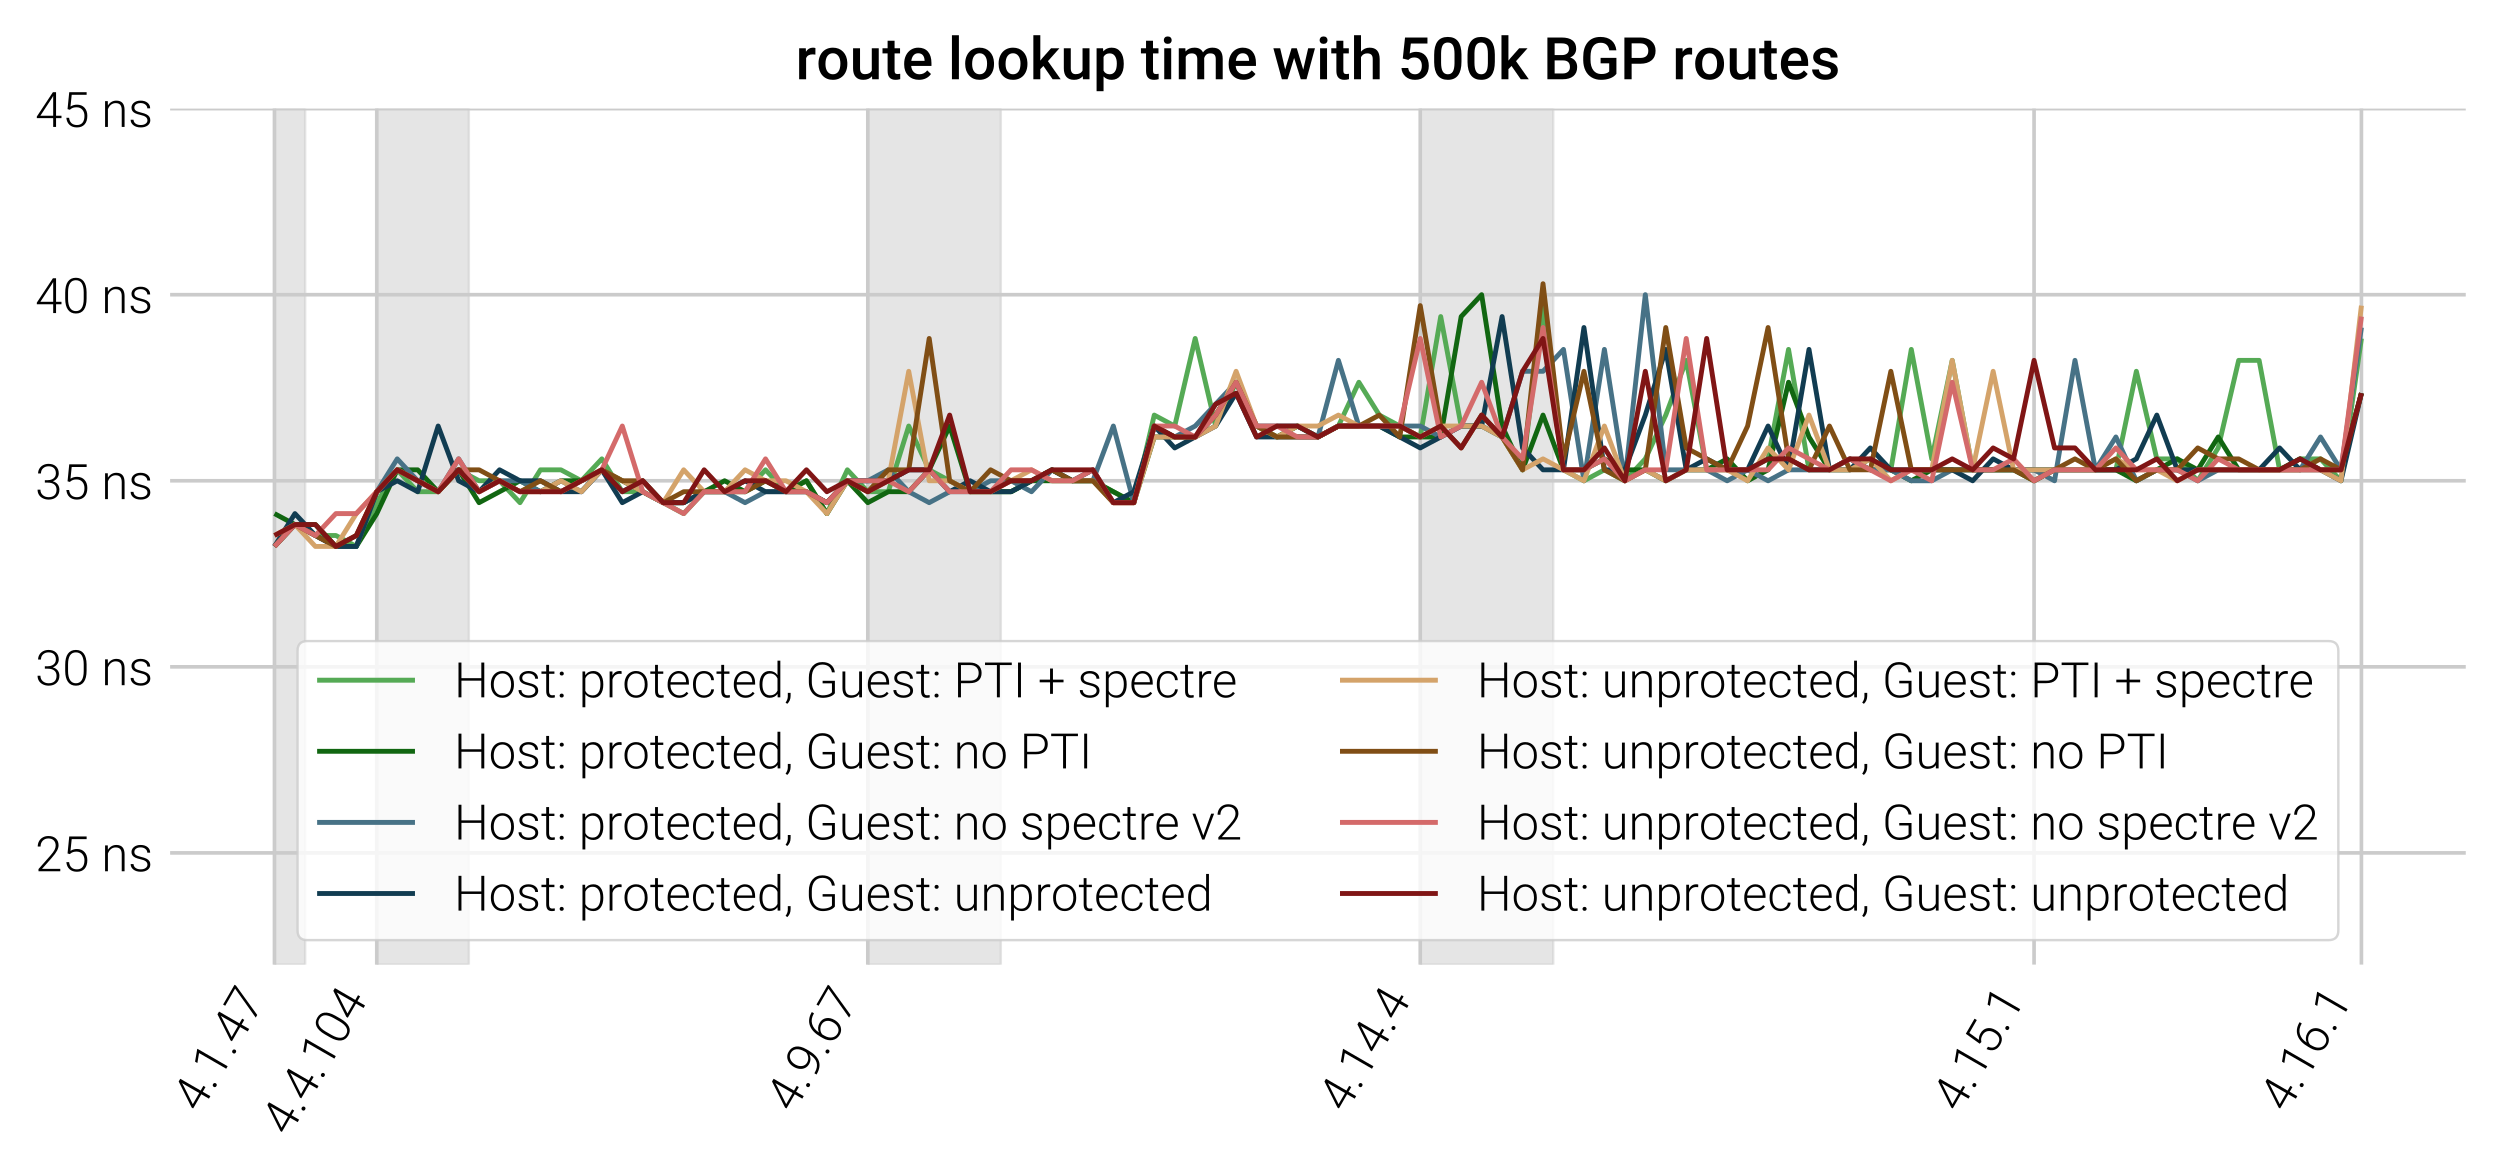 <?xml version="1.0" encoding="utf-8" standalone="no"?>
<!DOCTYPE svg PUBLIC "-//W3C//DTD SVG 1.1//EN"
  "http://www.w3.org/Graphics/SVG/1.1/DTD/svg11.dtd">
<!-- Created with matplotlib (http://matplotlib.org/) -->
<svg height="240pt" version="1.1" viewBox="0 0 511 240" width="511pt" xmlns="http://www.w3.org/2000/svg" xmlns:xlink="http://www.w3.org/1999/xlink">
 <defs>
  <style type="text/css">
*{stroke-linecap:butt;stroke-linejoin:round;}
  </style>
 </defs>
 <g id="figure_1">
  <g id="patch_1">
   <path d="M 0 240.759 
L 511.204 240.759 
L 511.204 0 
L 0 0 
z
" style="fill:#ffffff;"/>
  </g>
  <g id="axes_1">
   <g id="patch_2">
    <path d="M 34.773 197.16 
L 504.004 197.16 
L 504.004 22.2 
L 34.773 22.2 
z
" style="fill:#ffffff;"/>
   </g>
   <g id="matplotlib.axis_1">
    <g id="xtick_1">
     <g id="line2d_1">
      <path clip-path="url(#p380f5875dd)" d="M 56.102 197.16 
L 56.102 22.2 
" style="fill:none;stroke:#cbcbcb;stroke-width:0.75;"/>
     </g>
     <g id="line2d_2"/>
     <g id="text_1">
      <!-- 4.1.47 -->
      <defs>
       <path d="M 42.578 22.906 
L 53.656 22.906 
L 53.656 17.969 
L 42.578 17.969 
L 42.578 0 
L 36.719 0 
L 36.719 17.969 
L 3.266 17.969 
L 3.266 21.297 
L 36.188 71.094 
L 42.578 71.094 
z
M 10.453 22.906 
L 36.719 22.906 
L 36.719 63.531 
L 34.125 59.031 
z
" id="Roboto-Light-34"/>
       <path d="M 7.078 3.516 
Q 7.078 5.219 8.172 6.422 
Q 9.281 7.625 11.234 7.625 
Q 13.188 7.625 14.312 6.422 
Q 15.438 5.219 15.438 3.516 
Q 15.438 1.812 14.312 0.703 
Q 13.188 -0.391 11.234 -0.391 
Q 9.281 -0.391 8.172 0.703 
Q 7.078 1.812 7.078 3.516 
z
" id="Roboto-Light-2e"/>
       <path d="M 33.891 0 
L 28.031 0 
L 28.031 64.062 
L 8.688 56.891 
L 8.688 62.359 
L 32.906 71.344 
L 33.891 71.344 
z
" id="Roboto-Light-31"/>
       <path d="M 50.484 67.719 
L 20.125 0 
L 14.016 0 
L 44.188 66.109 
L 3.766 66.109 
L 3.766 71.094 
L 50.484 71.094 
z
" id="Roboto-Light-37"/>
      </defs>
      <g transform="translate(40.871 227.744)rotate(-60)scale(0.1 -0.1)">
       <use xlink:href="#Roboto-Light-34"/>
       <use x="55.42" xlink:href="#Roboto-Light-2e"/>
       <use x="79.297" xlink:href="#Roboto-Light-31"/>
       <use x="134.717" xlink:href="#Roboto-Light-2e"/>
       <use x="158.594" xlink:href="#Roboto-Light-34"/>
       <use x="214.014" xlink:href="#Roboto-Light-37"/>
      </g>
     </g>
    </g>
    <g id="xtick_2">
     <g id="line2d_3">
      <path clip-path="url(#p380f5875dd)" d="M 77.013 197.16 
L 77.013 22.2 
" style="fill:none;stroke:#cbcbcb;stroke-width:0.75;"/>
     </g>
     <g id="line2d_4"/>
     <g id="text_2">
      <!-- 4.4.104 -->
      <defs>
       <path d="M 49.562 29.641 
Q 49.562 14.594 44.047 6.797 
Q 38.531 -0.984 27.781 -0.984 
Q 17.234 -0.984 11.609 6.656 
Q 6 14.312 5.859 28.906 
L 5.859 41.656 
Q 5.859 56.641 11.422 64.359 
Q 17 72.078 27.688 72.078 
Q 38.234 72.078 43.797 64.625 
Q 49.359 57.172 49.562 42.672 
z
M 43.703 42.391 
Q 43.703 54.594 39.719 60.844 
Q 35.75 67.094 27.688 67.094 
Q 19.781 67.094 15.766 60.984 
Q 11.766 54.891 11.672 42.969 
L 11.672 29 
Q 11.672 16.844 15.797 10.391 
Q 19.922 3.953 27.781 3.953 
Q 35.594 3.953 39.625 10.25 
Q 43.656 16.547 43.703 28.719 
z
" id="Roboto-Light-30"/>
      </defs>
      <g transform="translate(59.01 232.544)rotate(-60)scale(0.1 -0.1)">
       <use xlink:href="#Roboto-Light-34"/>
       <use x="55.42" xlink:href="#Roboto-Light-2e"/>
       <use x="79.297" xlink:href="#Roboto-Light-34"/>
       <use x="134.717" xlink:href="#Roboto-Light-2e"/>
       <use x="158.594" xlink:href="#Roboto-Light-31"/>
       <use x="214.014" xlink:href="#Roboto-Light-30"/>
       <use x="269.434" xlink:href="#Roboto-Light-34"/>
      </g>
     </g>
    </g>
    <g id="xtick_3">
     <g id="line2d_5">
      <path clip-path="url(#p380f5875dd)" d="M 177.383 197.16 
L 177.383 22.2 
" style="fill:none;stroke:#cbcbcb;stroke-width:0.75;"/>
     </g>
     <g id="line2d_6"/>
     <g id="text_3">
      <!-- 4.9.67 -->
      <defs>
       <path d="M 43.172 32.906 
Q 40.047 28.328 35.406 25.812 
Q 30.766 23.297 25.344 23.297 
Q 19.281 23.297 14.641 26.422 
Q 10.016 29.547 7.469 35.062 
Q 4.938 40.578 4.938 47.125 
Q 4.938 54.156 7.641 59.906 
Q 10.359 65.672 15.203 68.875 
Q 20.062 72.078 26.422 72.078 
Q 37.109 72.078 43.062 64.578 
Q 49.031 57.078 49.031 43.312 
L 49.031 38.031 
Q 49.031 18.797 40.828 9.125 
Q 32.625 -0.531 15.766 -0.531 
L 14.703 -0.531 
L 14.75 4.547 
L 16.797 4.547 
Q 29.547 4.734 36.188 11.766 
Q 42.828 18.797 43.172 32.906 
z
M 26.078 28.328 
Q 31.938 28.328 36.594 31.812 
Q 41.266 35.297 43.219 40.875 
L 43.219 44.234 
Q 43.219 55.078 38.703 61.062 
Q 34.188 67.047 26.516 67.047 
Q 19.578 67.047 15.125 61.453 
Q 10.688 55.859 10.688 47.359 
Q 10.688 39.203 14.953 33.766 
Q 19.234 28.328 26.078 28.328 
z
" id="Roboto-Light-39"/>
       <path d="M 41.156 71.625 
L 41.156 66.5 
L 40.484 66.5 
Q 27.734 66.5 20.406 59 
Q 13.094 51.516 12.312 38.188 
Q 15.234 42.234 19.766 44.453 
Q 24.312 46.688 29.938 46.688 
Q 39.312 46.688 44.844 40.203 
Q 50.391 33.734 50.391 23.297 
Q 50.391 16.359 47.797 10.781 
Q 45.219 5.219 40.375 2.109 
Q 35.547 -0.984 29.344 -0.984 
Q 19.141 -0.984 12.734 6.406 
Q 6.344 13.812 6.344 25.531 
L 6.344 31.391 
Q 6.344 50.484 15.031 60.953 
Q 23.734 71.438 39.703 71.625 
z
M 29 41.656 
Q 23.438 41.656 18.625 38.359 
Q 13.812 35.062 12.203 29.984 
L 12.203 25 
Q 12.203 15.719 16.969 9.859 
Q 21.734 4 29.344 4 
Q 36.188 4 40.406 9.422 
Q 44.625 14.844 44.625 23.094 
Q 44.625 31.5 40.406 36.578 
Q 36.188 41.656 29 41.656 
z
" id="Roboto-Light-36"/>
      </defs>
      <g transform="translate(162.152 227.744)rotate(-60)scale(0.1 -0.1)">
       <use xlink:href="#Roboto-Light-34"/>
       <use x="55.42" xlink:href="#Roboto-Light-2e"/>
       <use x="79.297" xlink:href="#Roboto-Light-39"/>
       <use x="134.717" xlink:href="#Roboto-Light-2e"/>
       <use x="158.594" xlink:href="#Roboto-Light-36"/>
       <use x="214.014" xlink:href="#Roboto-Light-37"/>
      </g>
     </g>
    </g>
    <g id="xtick_4">
     <g id="line2d_7">
      <path clip-path="url(#p380f5875dd)" d="M 290.299 197.16 
L 290.299 22.2 
" style="fill:none;stroke:#cbcbcb;stroke-width:0.75;"/>
     </g>
     <g id="line2d_8"/>
     <g id="text_4">
      <!-- 4.14.4 -->
      <g transform="translate(275.068 227.744)rotate(-60)scale(0.1 -0.1)">
       <use xlink:href="#Roboto-Light-34"/>
       <use x="55.42" xlink:href="#Roboto-Light-2e"/>
       <use x="79.297" xlink:href="#Roboto-Light-31"/>
       <use x="134.717" xlink:href="#Roboto-Light-34"/>
       <use x="190.137" xlink:href="#Roboto-Light-2e"/>
       <use x="214.014" xlink:href="#Roboto-Light-34"/>
      </g>
     </g>
    </g>
    <g id="xtick_5">
     <g id="line2d_9">
      <path clip-path="url(#p380f5875dd)" d="M 415.762 197.16 
L 415.762 22.2 
" style="fill:none;stroke:#cbcbcb;stroke-width:0.75;"/>
     </g>
     <g id="line2d_10"/>
     <g id="text_5">
      <!-- 4.15.1 -->
      <defs>
       <path d="M 10.641 36.422 
L 14.109 71.094 
L 49.656 71.094 
L 49.656 65.672 
L 19.141 65.672 
L 16.656 41.656 
Q 22.359 45.562 30.031 45.562 
Q 39.656 45.562 45.359 39.312 
Q 51.078 33.062 51.078 22.656 
Q 51.078 11.422 45.5 5.219 
Q 39.938 -0.984 29.828 -0.984 
Q 20.562 -0.984 14.797 4.188 
Q 9.031 9.375 8.203 18.703 
L 13.812 18.703 
Q 14.656 11.422 18.75 7.688 
Q 22.859 3.953 29.828 3.953 
Q 37.453 3.953 41.328 8.781 
Q 45.219 13.625 45.219 22.562 
Q 45.219 30.375 40.875 35.297 
Q 36.531 40.234 29 40.234 
Q 24.859 40.234 21.781 39.188 
Q 18.703 38.141 15.281 35.109 
z
" id="Roboto-Light-35"/>
      </defs>
      <g transform="translate(400.531 227.744)rotate(-60)scale(0.1 -0.1)">
       <use xlink:href="#Roboto-Light-34"/>
       <use x="55.42" xlink:href="#Roboto-Light-2e"/>
       <use x="79.297" xlink:href="#Roboto-Light-31"/>
       <use x="134.717" xlink:href="#Roboto-Light-35"/>
       <use x="190.137" xlink:href="#Roboto-Light-2e"/>
       <use x="214.014" xlink:href="#Roboto-Light-31"/>
      </g>
     </g>
    </g>
    <g id="xtick_6">
     <g id="line2d_11">
      <path clip-path="url(#p380f5875dd)" d="M 482.675 197.16 
L 482.675 22.2 
" style="fill:none;stroke:#cbcbcb;stroke-width:0.75;"/>
     </g>
     <g id="line2d_12"/>
     <g id="text_6">
      <!-- 4.16.1 -->
      <g transform="translate(467.444 227.744)rotate(-60)scale(0.1 -0.1)">
       <use xlink:href="#Roboto-Light-34"/>
       <use x="55.42" xlink:href="#Roboto-Light-2e"/>
       <use x="79.297" xlink:href="#Roboto-Light-31"/>
       <use x="134.717" xlink:href="#Roboto-Light-36"/>
       <use x="190.137" xlink:href="#Roboto-Light-2e"/>
       <use x="214.014" xlink:href="#Roboto-Light-31"/>
      </g>
     </g>
    </g>
   </g>
   <g id="matplotlib.axis_2">
    <g id="ytick_1">
     <g id="line2d_13">
      <path clip-path="url(#p380f5875dd)" d="M 34.773 174.339 
L 504.004 174.339 
" style="fill:none;stroke:#cbcbcb;stroke-width:0.75;"/>
     </g>
     <g id="line2d_14"/>
     <g id="text_7">
      <!-- 25 ns -->
      <defs>
       <path d="M 51.219 0 
L 6.688 0 
L 6.688 4.5 
L 31.062 32.125 
Q 37.109 39.109 39.453 43.641 
Q 41.797 48.188 41.797 52.484 
Q 41.797 59.234 37.844 63.156 
Q 33.891 67.094 26.953 67.094 
Q 19.781 67.094 15.359 62.5 
Q 10.938 57.906 10.938 50.594 
L 5.125 50.594 
Q 5.125 56.594 7.828 61.516 
Q 10.547 66.453 15.547 69.266 
Q 20.562 72.078 26.953 72.078 
Q 36.719 72.078 42.203 66.938 
Q 47.703 61.812 47.703 52.984 
Q 47.703 48 44.594 42.094 
Q 41.5 36.188 33.688 27.344 
L 13.875 4.938 
L 51.219 4.938 
z
" id="Roboto-Light-32"/>
       <path id="Roboto-Light-20"/>
       <path d="M 13.188 52.828 
L 13.375 43.797 
Q 16.359 48.688 20.797 51.25 
Q 25.25 53.812 30.609 53.812 
Q 39.109 53.812 43.25 49.016 
Q 47.406 44.234 47.469 34.672 
L 47.469 0 
L 41.656 0 
L 41.656 34.719 
Q 41.609 41.797 38.641 45.266 
Q 35.688 48.734 29.203 48.734 
Q 23.781 48.734 19.609 45.328 
Q 15.438 41.938 13.422 36.188 
L 13.422 0 
L 7.625 0 
L 7.625 52.828 
z
" id="Roboto-Light-6e"/>
       <path d="M 39.266 13.422 
Q 39.266 17.781 35.766 20.406 
Q 32.281 23.047 25.25 24.531 
Q 18.219 26.031 14.328 27.953 
Q 10.453 29.891 8.562 32.672 
Q 6.688 35.453 6.688 39.406 
Q 6.688 45.656 11.906 49.734 
Q 17.141 53.812 25.297 53.812 
Q 34.125 53.812 39.469 49.438 
Q 44.828 45.062 44.828 38.031 
L 38.969 38.031 
Q 38.969 42.672 35.078 45.75 
Q 31.203 48.828 25.297 48.828 
Q 19.531 48.828 16.031 46.266 
Q 12.547 43.703 12.547 39.594 
Q 12.547 35.641 15.453 33.469 
Q 18.359 31.297 26.047 29.484 
Q 33.734 27.688 37.562 25.625 
Q 41.406 23.578 43.266 20.703 
Q 45.125 17.828 45.125 13.719 
Q 45.125 7.031 39.719 3.016 
Q 34.328 -0.984 25.641 -0.984 
Q 16.406 -0.984 10.672 3.484 
Q 4.938 7.953 4.938 14.797 
L 10.797 14.797 
Q 11.141 9.672 15.109 6.812 
Q 19.094 3.953 25.641 3.953 
Q 31.734 3.953 35.5 6.641 
Q 39.266 9.328 39.266 13.422 
z
" id="Roboto-Light-73"/>
      </defs>
      <g transform="translate(7.2 178.089)scale(0.1 -0.1)">
       <use xlink:href="#Roboto-Light-32"/>
       <use x="55.42" xlink:href="#Roboto-Light-35"/>
       <use x="110.84" xlink:href="#Roboto-Light-20"/>
       <use x="135.156" xlink:href="#Roboto-Light-6e"/>
       <use x="190.088" xlink:href="#Roboto-Light-73"/>
      </g>
     </g>
    </g>
    <g id="ytick_2">
     <g id="line2d_15">
      <path clip-path="url(#p380f5875dd)" d="M 34.773 136.304 
L 504.004 136.304 
" style="fill:none;stroke:#cbcbcb;stroke-width:0.75;"/>
     </g>
     <g id="line2d_16"/>
     <g id="text_8">
      <!-- 30 ns -->
      <defs>
       <path d="M 19.672 38.719 
L 25.734 38.719 
Q 30.766 38.719 34.516 40.5 
Q 38.281 42.281 40.25 45.375 
Q 42.234 48.484 42.234 52.547 
Q 42.234 59.375 38.375 63.234 
Q 34.516 67.094 27.297 67.094 
Q 20.453 67.094 16.078 63.062 
Q 11.719 59.031 11.719 52.438 
L 5.859 52.438 
Q 5.859 57.953 8.641 62.516 
Q 11.422 67.094 16.359 69.578 
Q 21.297 72.078 27.297 72.078 
Q 36.969 72.078 42.531 66.797 
Q 48.094 61.531 48.094 52.344 
Q 48.094 47.219 44.844 42.891 
Q 41.609 38.578 35.938 36.422 
Q 42.578 34.578 46 30.047 
Q 49.422 25.531 49.422 19.281 
Q 49.422 10.156 43.453 4.578 
Q 37.5 -0.984 27.547 -0.984 
Q 21.188 -0.984 15.891 1.562 
Q 10.594 4.109 7.688 8.672 
Q 4.781 13.234 4.781 19.281 
L 10.641 19.281 
Q 10.641 12.5 15.375 8.219 
Q 20.125 3.953 27.547 3.953 
Q 35.109 3.953 39.328 7.828 
Q 43.562 11.719 43.562 19.094 
Q 43.562 26.219 38.984 29.969 
Q 34.422 33.734 25.531 33.734 
L 19.672 33.734 
z
" id="Roboto-Light-33"/>
      </defs>
      <g transform="translate(7.2 140.054)scale(0.1 -0.1)">
       <use xlink:href="#Roboto-Light-33"/>
       <use x="55.42" xlink:href="#Roboto-Light-30"/>
       <use x="110.84" xlink:href="#Roboto-Light-20"/>
       <use x="135.156" xlink:href="#Roboto-Light-6e"/>
       <use x="190.088" xlink:href="#Roboto-Light-73"/>
      </g>
     </g>
    </g>
    <g id="ytick_3">
     <g id="line2d_17">
      <path clip-path="url(#p380f5875dd)" d="M 34.773 98.27 
L 504.004 98.27 
" style="fill:none;stroke:#cbcbcb;stroke-width:0.75;"/>
     </g>
     <g id="line2d_18"/>
     <g id="text_9">
      <!-- 35 ns -->
      <g transform="translate(7.2 102.02)scale(0.1 -0.1)">
       <use xlink:href="#Roboto-Light-33"/>
       <use x="55.42" xlink:href="#Roboto-Light-35"/>
       <use x="110.84" xlink:href="#Roboto-Light-20"/>
       <use x="135.156" xlink:href="#Roboto-Light-6e"/>
       <use x="190.088" xlink:href="#Roboto-Light-73"/>
      </g>
     </g>
    </g>
    <g id="ytick_4">
     <g id="line2d_19">
      <path clip-path="url(#p380f5875dd)" d="M 34.773 60.235 
L 504.004 60.235 
" style="fill:none;stroke:#cbcbcb;stroke-width:0.75;"/>
     </g>
     <g id="line2d_20"/>
     <g id="text_10">
      <!-- 40 ns -->
      <g transform="translate(7.2 63.985)scale(0.1 -0.1)">
       <use xlink:href="#Roboto-Light-34"/>
       <use x="55.42" xlink:href="#Roboto-Light-30"/>
       <use x="110.84" xlink:href="#Roboto-Light-20"/>
       <use x="135.156" xlink:href="#Roboto-Light-6e"/>
       <use x="190.088" xlink:href="#Roboto-Light-73"/>
      </g>
     </g>
    </g>
    <g id="ytick_5">
     <g id="line2d_21">
      <path clip-path="url(#p380f5875dd)" d="M 34.773 22.2 
L 504.004 22.2 
" style="fill:none;stroke:#cbcbcb;stroke-width:0.75;"/>
     </g>
     <g id="line2d_22"/>
     <g id="text_11">
      <!-- 45 ns -->
      <g transform="translate(7.2 25.95)scale(0.1 -0.1)">
       <use xlink:href="#Roboto-Light-34"/>
       <use x="55.42" xlink:href="#Roboto-Light-35"/>
       <use x="110.84" xlink:href="#Roboto-Light-20"/>
       <use x="135.156" xlink:href="#Roboto-Light-6e"/>
       <use x="190.088" xlink:href="#Roboto-Light-73"/>
      </g>
     </g>
    </g>
   </g>
   <g id="patch_3">
    <path clip-path="url(#p380f5875dd)" d="M 56.102 197.16 
L 56.102 22.2 
L 62.375 22.2 
L 62.375 197.16 
z
" style="fill:#cccccc;opacity:0.5;stroke:#cccccc;stroke-linejoin:miter;stroke-width:0.5;"/>
   </g>
   <g id="patch_4">
    <path clip-path="url(#p380f5875dd)" d="M 77.013 197.16 
L 77.013 22.2 
L 95.832 22.2 
L 95.832 197.16 
z
" style="fill:#cccccc;opacity:0.5;stroke:#cccccc;stroke-linejoin:miter;stroke-width:0.5;"/>
   </g>
   <g id="patch_5">
    <path clip-path="url(#p380f5875dd)" d="M 177.383 197.16 
L 177.383 22.2 
L 204.566 22.2 
L 204.566 197.16 
z
" style="fill:#cccccc;opacity:0.5;stroke:#cccccc;stroke-linejoin:miter;stroke-width:0.5;"/>
   </g>
   <g id="patch_6">
    <path clip-path="url(#p380f5875dd)" d="M 290.299 197.16 
L 290.299 22.2 
L 317.483 22.2 
L 317.483 197.16 
z
" style="fill:#cccccc;opacity:0.5;stroke:#cccccc;stroke-linejoin:miter;stroke-width:0.5;"/>
   </g>
   <g id="line2d_23">
    <path clip-path="url(#p380f5875dd)" d="M 56.102 111.694 
L 60.284 107.219 
L 64.466 109.456 
L 68.648 109.456 
L 72.83 111.694 
L 77.013 102.744 
L 81.195 96.032 
L 85.377 100.507 
L 89.559 100.507 
L 93.741 96.032 
L 97.923 98.27 
L 102.105 98.27 
L 106.287 102.744 
L 110.469 96.032 
L 114.651 96.032 
L 118.833 98.27 
L 123.016 93.795 
L 127.198 100.507 
L 131.38 100.507 
L 135.562 102.744 
L 139.744 104.982 
L 143.926 100.507 
L 148.108 100.507 
L 152.29 100.507 
L 156.472 96.032 
L 160.654 100.507 
L 164.836 98.27 
L 169.019 104.982 
L 173.201 96.032 
L 177.383 100.507 
L 181.565 100.507 
L 185.747 87.083 
L 189.929 96.032 
L 194.111 98.27 
L 198.293 100.507 
L 202.475 100.507 
L 206.657 100.507 
L 210.839 98.27 
L 215.022 96.032 
L 219.204 98.27 
L 223.386 98.27 
L 227.568 100.507 
L 231.75 102.744 
L 235.932 84.846 
L 240.114 87.083 
L 244.296 69.184 
L 248.478 87.083 
L 252.66 78.134 
L 256.842 87.083 
L 261.025 89.32 
L 265.207 87.083 
L 269.389 89.32 
L 273.571 87.083 
L 277.753 78.134 
L 281.935 84.846 
L 286.117 87.083 
L 290.299 89.32 
L 294.481 64.709 
L 298.663 87.083 
L 302.845 87.083 
L 307.028 89.32 
L 311.21 96.032 
L 315.392 62.472 
L 319.574 96.032 
L 323.756 98.27 
L 327.938 96.032 
L 332.12 98.27 
L 336.302 93.795 
L 340.484 84.846 
L 344.666 73.659 
L 348.848 96.032 
L 353.031 96.032 
L 357.213 96.032 
L 361.395 93.795 
L 365.577 71.421 
L 369.759 96.032 
L 373.941 96.032 
L 378.123 96.032 
L 382.305 93.795 
L 386.487 96.032 
L 390.669 71.421 
L 394.851 93.795 
L 399.034 73.659 
L 403.216 96.032 
L 407.398 96.032 
L 411.58 96.032 
L 415.762 96.032 
L 419.944 96.032 
L 424.126 96.032 
L 428.308 96.032 
L 432.49 96.032 
L 436.672 75.896 
L 440.854 93.795 
L 445.037 93.795 
L 449.219 98.27 
L 453.401 91.558 
L 457.583 73.659 
L 461.765 73.659 
L 465.947 96.032 
L 470.129 93.795 
L 474.311 93.795 
L 478.493 98.27 
L 482.675 69.184 
" style="fill:none;stroke:#55aa55;"/>
   </g>
   <g id="line2d_24">
    <path clip-path="url(#p380f5875dd)" d="M 56.102 104.982 
L 60.284 107.219 
L 64.466 107.219 
L 68.648 111.694 
L 72.83 111.694 
L 77.013 104.982 
L 81.195 96.032 
L 85.377 96.032 
L 89.559 100.507 
L 93.741 96.032 
L 97.923 102.744 
L 102.105 100.507 
L 106.287 98.27 
L 110.469 100.507 
L 114.651 98.27 
L 118.833 98.27 
L 123.016 96.032 
L 127.198 98.27 
L 131.38 100.507 
L 135.562 102.744 
L 139.744 102.744 
L 143.926 100.507 
L 148.108 98.27 
L 152.29 100.507 
L 156.472 98.27 
L 160.654 100.507 
L 164.836 98.27 
L 169.019 104.982 
L 173.201 98.27 
L 177.383 102.744 
L 181.565 100.507 
L 185.747 100.507 
L 189.929 96.032 
L 194.111 87.083 
L 198.293 100.507 
L 202.475 100.507 
L 206.657 100.507 
L 210.839 98.27 
L 215.022 98.27 
L 219.204 98.27 
L 223.386 98.27 
L 227.568 100.507 
L 231.75 102.744 
L 235.932 89.32 
L 240.114 89.32 
L 244.296 89.32 
L 248.478 84.846 
L 252.66 78.134 
L 256.842 87.083 
L 261.025 89.32 
L 265.207 87.083 
L 269.389 89.32 
L 273.571 87.083 
L 277.753 87.083 
L 281.935 87.083 
L 286.117 89.32 
L 290.299 89.32 
L 294.481 89.32 
L 298.663 64.709 
L 302.845 60.235 
L 307.028 87.083 
L 311.21 96.032 
L 315.392 84.846 
L 319.574 96.032 
L 323.756 96.032 
L 327.938 93.795 
L 332.12 96.032 
L 336.302 96.032 
L 340.484 98.27 
L 344.666 96.032 
L 348.848 96.032 
L 353.031 93.795 
L 357.213 98.27 
L 361.395 96.032 
L 365.577 78.134 
L 369.759 89.32 
L 373.941 96.032 
L 378.123 93.795 
L 382.305 96.032 
L 386.487 96.032 
L 390.669 98.27 
L 394.851 96.032 
L 399.034 96.032 
L 403.216 96.032 
L 407.398 96.032 
L 411.58 96.032 
L 415.762 98.27 
L 419.944 96.032 
L 424.126 96.032 
L 428.308 96.032 
L 432.49 96.032 
L 436.672 98.27 
L 440.854 96.032 
L 445.037 93.795 
L 449.219 96.032 
L 453.401 89.32 
L 457.583 96.032 
L 461.765 96.032 
L 465.947 96.032 
L 470.129 93.795 
L 474.311 96.032 
L 478.493 96.032 
L 482.675 80.371 
" style="fill:none;stroke:#116611;"/>
   </g>
   <g id="line2d_25">
    <path clip-path="url(#p380f5875dd)" d="M 56.102 111.694 
L 60.284 107.219 
L 64.466 109.456 
L 68.648 111.694 
L 72.83 111.694 
L 77.013 100.507 
L 81.195 93.795 
L 85.377 98.27 
L 89.559 100.507 
L 93.741 93.795 
L 97.923 100.507 
L 102.105 98.27 
L 106.287 98.27 
L 110.469 100.507 
L 114.651 98.27 
L 118.833 100.507 
L 123.016 96.032 
L 127.198 100.507 
L 131.38 98.27 
L 135.562 102.744 
L 139.744 102.744 
L 143.926 100.507 
L 148.108 100.507 
L 152.29 102.744 
L 156.472 100.507 
L 160.654 100.507 
L 164.836 100.507 
L 169.019 102.744 
L 173.201 98.27 
L 177.383 98.27 
L 181.565 96.032 
L 185.747 100.507 
L 189.929 102.744 
L 194.111 100.507 
L 198.293 100.507 
L 202.475 98.27 
L 206.657 98.27 
L 210.839 100.507 
L 215.022 96.032 
L 219.204 98.27 
L 223.386 98.27 
L 227.568 87.083 
L 231.75 102.744 
L 235.932 87.083 
L 240.114 89.32 
L 244.296 87.083 
L 248.478 82.608 
L 252.66 78.134 
L 256.842 87.083 
L 261.025 87.083 
L 265.207 87.083 
L 269.389 89.32 
L 273.571 73.659 
L 277.753 87.083 
L 281.935 87.083 
L 286.117 87.083 
L 290.299 87.083 
L 294.481 89.32 
L 298.663 87.083 
L 302.845 87.083 
L 307.028 89.32 
L 311.21 75.896 
L 315.392 75.896 
L 319.574 71.421 
L 323.756 98.27 
L 327.938 71.421 
L 332.12 98.27 
L 336.302 60.235 
L 340.484 96.032 
L 344.666 96.032 
L 348.848 96.032 
L 353.031 98.27 
L 357.213 96.032 
L 361.395 98.27 
L 365.577 96.032 
L 369.759 96.032 
L 373.941 96.032 
L 378.123 93.795 
L 382.305 96.032 
L 386.487 96.032 
L 390.669 98.27 
L 394.851 98.27 
L 399.034 96.032 
L 403.216 96.032 
L 407.398 96.032 
L 411.58 96.032 
L 415.762 96.032 
L 419.944 98.27 
L 424.126 73.659 
L 428.308 96.032 
L 432.49 89.32 
L 436.672 98.27 
L 440.854 96.032 
L 445.037 96.032 
L 449.219 98.27 
L 453.401 96.032 
L 457.583 96.032 
L 461.765 96.032 
L 465.947 96.032 
L 470.129 96.032 
L 474.311 89.32 
L 478.493 96.032 
L 482.675 66.947 
" style="fill:none;stroke:#477286;"/>
   </g>
   <g id="line2d_26">
    <path clip-path="url(#p380f5875dd)" d="M 56.102 111.694 
L 60.284 104.982 
L 64.466 109.456 
L 68.648 111.694 
L 72.83 111.694 
L 77.013 100.507 
L 81.195 98.27 
L 85.377 100.507 
L 89.559 87.083 
L 93.741 98.27 
L 97.923 100.507 
L 102.105 96.032 
L 106.287 98.27 
L 110.469 98.27 
L 114.651 100.507 
L 118.833 100.507 
L 123.016 96.032 
L 127.198 102.744 
L 131.38 100.507 
L 135.562 102.744 
L 139.744 102.744 
L 143.926 100.507 
L 148.108 100.507 
L 152.29 98.27 
L 156.472 100.507 
L 160.654 100.507 
L 164.836 100.507 
L 169.019 102.744 
L 173.201 98.27 
L 177.383 98.27 
L 181.565 98.27 
L 185.747 96.032 
L 189.929 96.032 
L 194.111 100.507 
L 198.293 98.27 
L 202.475 100.507 
L 206.657 100.507 
L 210.839 98.27 
L 215.022 96.032 
L 219.204 98.27 
L 223.386 96.032 
L 227.568 102.744 
L 231.75 100.507 
L 235.932 87.083 
L 240.114 91.558 
L 244.296 89.32 
L 248.478 87.083 
L 252.66 80.371 
L 256.842 89.32 
L 261.025 89.32 
L 265.207 89.32 
L 269.389 89.32 
L 273.571 87.083 
L 277.753 87.083 
L 281.935 87.083 
L 286.117 89.32 
L 290.299 91.558 
L 294.481 89.32 
L 298.663 87.083 
L 302.845 87.083 
L 307.028 64.709 
L 311.21 91.558 
L 315.392 96.032 
L 319.574 96.032 
L 323.756 66.947 
L 327.938 96.032 
L 332.12 96.032 
L 336.302 84.846 
L 340.484 71.421 
L 344.666 96.032 
L 348.848 93.795 
L 353.031 96.032 
L 357.213 96.032 
L 361.395 87.083 
L 365.577 96.032 
L 369.759 71.421 
L 373.941 96.032 
L 378.123 96.032 
L 382.305 91.558 
L 386.487 96.032 
L 390.669 96.032 
L 394.851 96.032 
L 399.034 96.032 
L 403.216 98.27 
L 407.398 93.795 
L 411.58 96.032 
L 415.762 96.032 
L 419.944 96.032 
L 424.126 96.032 
L 428.308 96.032 
L 432.49 96.032 
L 436.672 93.795 
L 440.854 84.846 
L 445.037 96.032 
L 449.219 96.032 
L 453.401 96.032 
L 457.583 96.032 
L 461.765 96.032 
L 465.947 91.558 
L 470.129 96.032 
L 474.311 96.032 
L 478.493 98.27 
L 482.675 80.371 
" style="fill:none;stroke:#113c51;"/>
   </g>
   <g id="line2d_27">
    <path clip-path="url(#p380f5875dd)" d="M 56.102 109.456 
L 60.284 107.219 
L 64.466 111.694 
L 68.648 111.694 
L 72.83 104.982 
L 77.013 100.507 
L 81.195 96.032 
L 85.377 98.27 
L 89.559 100.507 
L 93.741 96.032 
L 97.923 100.507 
L 102.105 98.27 
L 106.287 100.507 
L 110.469 100.507 
L 114.651 98.27 
L 118.833 100.507 
L 123.016 96.032 
L 127.198 98.27 
L 131.38 100.507 
L 135.562 102.744 
L 139.744 96.032 
L 143.926 100.507 
L 148.108 100.507 
L 152.29 96.032 
L 156.472 98.27 
L 160.654 98.27 
L 164.836 100.507 
L 169.019 104.982 
L 173.201 98.27 
L 177.383 100.507 
L 181.565 98.27 
L 185.747 75.896 
L 189.929 98.27 
L 194.111 98.27 
L 198.293 100.507 
L 202.475 100.507 
L 206.657 98.27 
L 210.839 96.032 
L 215.022 98.27 
L 219.204 98.27 
L 223.386 98.27 
L 227.568 102.744 
L 231.75 102.744 
L 235.932 89.32 
L 240.114 89.32 
L 244.296 89.32 
L 248.478 87.083 
L 252.66 75.896 
L 256.842 87.083 
L 261.025 89.32 
L 265.207 87.083 
L 269.389 87.083 
L 273.571 84.846 
L 277.753 87.083 
L 281.935 87.083 
L 286.117 87.083 
L 290.299 89.32 
L 294.481 87.083 
L 298.663 87.083 
L 302.845 87.083 
L 307.028 89.32 
L 311.21 96.032 
L 315.392 93.795 
L 319.574 96.032 
L 323.756 98.27 
L 327.938 87.083 
L 332.12 98.27 
L 336.302 96.032 
L 340.484 98.27 
L 344.666 96.032 
L 348.848 96.032 
L 353.031 96.032 
L 357.213 98.27 
L 361.395 91.558 
L 365.577 96.032 
L 369.759 84.846 
L 373.941 96.032 
L 378.123 96.032 
L 382.305 93.795 
L 386.487 98.27 
L 390.669 96.032 
L 394.851 96.032 
L 399.034 73.659 
L 403.216 96.032 
L 407.398 75.896 
L 411.58 96.032 
L 415.762 96.032 
L 419.944 96.032 
L 424.126 96.032 
L 428.308 96.032 
L 432.49 93.795 
L 436.672 96.032 
L 440.854 96.032 
L 445.037 98.27 
L 449.219 96.032 
L 453.401 96.032 
L 457.583 96.032 
L 461.765 96.032 
L 465.947 96.032 
L 470.129 96.032 
L 474.311 96.032 
L 478.493 98.27 
L 482.675 62.472 
" style="fill:none;stroke:#d4a36a;"/>
   </g>
   <g id="line2d_28">
    <path clip-path="url(#p380f5875dd)" d="M 56.102 111.694 
L 60.284 107.219 
L 64.466 109.456 
L 68.648 111.694 
L 72.83 109.456 
L 77.013 100.507 
L 81.195 96.032 
L 85.377 98.27 
L 89.559 100.507 
L 93.741 96.032 
L 97.923 96.032 
L 102.105 98.27 
L 106.287 100.507 
L 110.469 98.27 
L 114.651 100.507 
L 118.833 98.27 
L 123.016 96.032 
L 127.198 98.27 
L 131.38 98.27 
L 135.562 102.744 
L 139.744 100.507 
L 143.926 100.507 
L 148.108 100.507 
L 152.29 100.507 
L 156.472 98.27 
L 160.654 100.507 
L 164.836 100.507 
L 169.019 102.744 
L 173.201 98.27 
L 177.383 100.507 
L 181.565 96.032 
L 185.747 96.032 
L 189.929 69.184 
L 194.111 98.27 
L 198.293 100.507 
L 202.475 96.032 
L 206.657 98.27 
L 210.839 98.27 
L 215.022 96.032 
L 219.204 98.27 
L 223.386 98.27 
L 227.568 102.744 
L 231.75 102.744 
L 235.932 87.083 
L 240.114 89.32 
L 244.296 89.32 
L 248.478 84.846 
L 252.66 78.134 
L 256.842 87.083 
L 261.025 89.32 
L 265.207 89.32 
L 269.389 89.32 
L 273.571 87.083 
L 277.753 87.083 
L 281.935 84.846 
L 286.117 89.32 
L 290.299 62.472 
L 294.481 87.083 
L 298.663 91.558 
L 302.845 84.846 
L 307.028 89.32 
L 311.21 96.032 
L 315.392 57.997 
L 319.574 93.795 
L 323.756 75.896 
L 327.938 96.032 
L 332.12 98.27 
L 336.302 96.032 
L 340.484 66.947 
L 344.666 91.558 
L 348.848 93.795 
L 353.031 96.032 
L 357.213 87.083 
L 361.395 66.947 
L 365.577 93.795 
L 369.759 96.032 
L 373.941 87.083 
L 378.123 96.032 
L 382.305 96.032 
L 386.487 75.896 
L 390.669 96.032 
L 394.851 96.032 
L 399.034 96.032 
L 403.216 96.032 
L 407.398 96.032 
L 411.58 96.032 
L 415.762 98.27 
L 419.944 96.032 
L 424.126 93.795 
L 428.308 96.032 
L 432.49 93.795 
L 436.672 98.27 
L 440.854 96.032 
L 445.037 96.032 
L 449.219 91.558 
L 453.401 93.795 
L 457.583 93.795 
L 461.765 96.032 
L 465.947 96.032 
L 470.129 96.032 
L 474.311 93.795 
L 478.493 96.032 
L 482.675 80.371 
" style="fill:none;stroke:#804e15;"/>
   </g>
   <g id="line2d_29">
    <path clip-path="url(#p380f5875dd)" d="M 56.102 111.694 
L 60.284 107.219 
L 64.466 109.456 
L 68.648 104.982 
L 72.83 104.982 
L 77.013 100.507 
L 81.195 96.032 
L 85.377 98.27 
L 89.559 100.507 
L 93.741 93.795 
L 97.923 100.507 
L 102.105 98.27 
L 106.287 100.507 
L 110.469 100.507 
L 114.651 100.507 
L 118.833 98.27 
L 123.016 96.032 
L 127.198 87.083 
L 131.38 100.507 
L 135.562 102.744 
L 139.744 104.982 
L 143.926 100.507 
L 148.108 100.507 
L 152.29 100.507 
L 156.472 93.795 
L 160.654 100.507 
L 164.836 100.507 
L 169.019 102.744 
L 173.201 98.27 
L 177.383 98.27 
L 181.565 98.27 
L 185.747 100.507 
L 189.929 96.032 
L 194.111 100.507 
L 198.293 100.507 
L 202.475 100.507 
L 206.657 96.032 
L 210.839 96.032 
L 215.022 98.27 
L 219.204 98.27 
L 223.386 96.032 
L 227.568 102.744 
L 231.75 102.744 
L 235.932 87.083 
L 240.114 87.083 
L 244.296 89.32 
L 248.478 84.846 
L 252.66 78.134 
L 256.842 87.083 
L 261.025 87.083 
L 265.207 89.32 
L 269.389 89.32 
L 273.571 87.083 
L 277.753 87.083 
L 281.935 87.083 
L 286.117 87.083 
L 290.299 69.184 
L 294.481 89.32 
L 298.663 87.083 
L 302.845 78.134 
L 307.028 89.32 
L 311.21 93.795 
L 315.392 66.947 
L 319.574 96.032 
L 323.756 96.032 
L 327.938 93.795 
L 332.12 98.27 
L 336.302 96.032 
L 340.484 96.032 
L 344.666 69.184 
L 348.848 96.032 
L 353.031 96.032 
L 357.213 96.032 
L 361.395 96.032 
L 365.577 91.558 
L 369.759 93.795 
L 373.941 96.032 
L 378.123 93.795 
L 382.305 96.032 
L 386.487 98.27 
L 390.669 96.032 
L 394.851 98.27 
L 399.034 78.134 
L 403.216 96.032 
L 407.398 96.032 
L 411.58 93.795 
L 415.762 98.27 
L 419.944 96.032 
L 424.126 96.032 
L 428.308 96.032 
L 432.49 91.558 
L 436.672 96.032 
L 440.854 96.032 
L 445.037 96.032 
L 449.219 98.27 
L 453.401 93.795 
L 457.583 96.032 
L 461.765 96.032 
L 465.947 96.032 
L 470.129 96.032 
L 474.311 96.032 
L 478.493 96.032 
L 482.675 64.709 
" style="fill:none;stroke:#d46a6a;"/>
   </g>
   <g id="line2d_30">
    <path clip-path="url(#p380f5875dd)" d="M 56.102 109.456 
L 60.284 107.219 
L 64.466 107.219 
L 68.648 111.694 
L 72.83 109.456 
L 77.013 100.507 
L 81.195 96.032 
L 85.377 98.27 
L 89.559 100.507 
L 93.741 96.032 
L 97.923 100.507 
L 102.105 98.27 
L 106.287 100.507 
L 110.469 100.507 
L 114.651 100.507 
L 118.833 98.27 
L 123.016 96.032 
L 127.198 100.507 
L 131.38 98.27 
L 135.562 102.744 
L 139.744 102.744 
L 143.926 96.032 
L 148.108 100.507 
L 152.29 98.27 
L 156.472 98.27 
L 160.654 100.507 
L 164.836 96.032 
L 169.019 100.507 
L 173.201 98.27 
L 177.383 100.507 
L 181.565 98.27 
L 185.747 96.032 
L 189.929 96.032 
L 194.111 84.846 
L 198.293 100.507 
L 202.475 100.507 
L 206.657 98.27 
L 210.839 98.27 
L 215.022 96.032 
L 219.204 96.032 
L 223.386 96.032 
L 227.568 102.744 
L 231.75 102.744 
L 235.932 87.083 
L 240.114 89.32 
L 244.296 89.32 
L 248.478 82.608 
L 252.66 80.371 
L 256.842 89.32 
L 261.025 87.083 
L 265.207 87.083 
L 269.389 89.32 
L 273.571 87.083 
L 277.753 87.083 
L 281.935 87.083 
L 286.117 87.083 
L 290.299 89.32 
L 294.481 87.083 
L 298.663 91.558 
L 302.845 84.846 
L 307.028 89.32 
L 311.21 75.896 
L 315.392 69.184 
L 319.574 96.032 
L 323.756 96.032 
L 327.938 91.558 
L 332.12 98.27 
L 336.302 75.896 
L 340.484 98.27 
L 344.666 96.032 
L 348.848 69.184 
L 353.031 96.032 
L 357.213 96.032 
L 361.395 93.795 
L 365.577 93.795 
L 369.759 96.032 
L 373.941 96.032 
L 378.123 93.795 
L 382.305 93.795 
L 386.487 96.032 
L 390.669 96.032 
L 394.851 96.032 
L 399.034 93.795 
L 403.216 96.032 
L 407.398 91.558 
L 411.58 93.795 
L 415.762 73.659 
L 419.944 91.558 
L 424.126 91.558 
L 428.308 96.032 
L 432.49 96.032 
L 436.672 96.032 
L 440.854 93.795 
L 445.037 98.27 
L 449.219 96.032 
L 453.401 96.032 
L 457.583 96.032 
L 461.765 96.032 
L 465.947 96.032 
L 470.129 93.795 
L 474.311 96.032 
L 478.493 96.032 
L 482.675 80.371 
" style="fill:none;stroke:#801515;"/>
   </g>
   <g id="patch_7">
    <path d="M 34.773 197.16 
L 34.773 22.2 
" style="fill:none;"/>
   </g>
   <g id="patch_8">
    <path d="M 504.004 197.16 
L 504.004 22.2 
" style="fill:none;"/>
   </g>
   <g id="patch_9">
    <path d="M 34.773 197.16 
L 504.004 197.16 
" style="fill:none;"/>
   </g>
   <g id="patch_10">
    <path d="M 34.773 22.2 
L 504.004 22.2 
" style="fill:none;"/>
   </g>
   <g id="text_12">
    <!-- route lookup time with 500k BGP routes -->
    <defs>
     <path d="M 33.734 42 
Q 31.391 42.391 28.906 42.391 
Q 20.75 42.391 17.922 36.141 
L 17.922 0 
L 6.062 0 
L 6.062 52.828 
L 17.391 52.828 
L 17.672 46.922 
Q 21.969 53.812 29.594 53.812 
Q 32.125 53.812 33.797 53.125 
z
" id="Roboto-Medium-72"/>
     <path d="M 3.859 26.906 
Q 3.859 34.672 6.938 40.891 
Q 10.016 47.125 15.578 50.469 
Q 21.141 53.812 28.375 53.812 
Q 39.062 53.812 45.719 46.922 
Q 52.391 40.047 52.938 28.656 
L 52.984 25.875 
Q 52.984 18.062 49.969 11.906 
Q 46.969 5.766 41.375 2.391 
Q 35.797 -0.984 28.469 -0.984 
Q 17.281 -0.984 10.562 6.469 
Q 3.859 13.922 3.859 26.312 
z
M 15.719 25.875 
Q 15.719 17.719 19.094 13.109 
Q 22.469 8.5 28.469 8.5 
Q 34.469 8.5 37.812 13.188 
Q 41.156 17.875 41.156 26.906 
Q 41.156 34.906 37.719 39.594 
Q 34.281 44.281 28.375 44.281 
Q 22.562 44.281 19.141 39.672 
Q 15.719 35.062 15.719 25.875 
z
" id="Roboto-Medium-6f"/>
     <path d="M 38.094 5.172 
Q 32.859 -0.984 23.25 -0.984 
Q 14.656 -0.984 10.234 4.047 
Q 5.812 9.078 5.812 18.609 
L 5.812 52.828 
L 17.672 52.828 
L 17.672 18.75 
Q 17.672 8.688 26.031 8.688 
Q 34.672 8.688 37.703 14.891 
L 37.703 52.828 
L 49.562 52.828 
L 49.562 0 
L 38.375 0 
z
" id="Roboto-Medium-75"/>
     <path d="M 20.953 65.672 
L 20.953 52.828 
L 30.281 52.828 
L 30.281 44.047 
L 20.953 44.047 
L 20.953 14.547 
Q 20.953 11.531 22.141 10.188 
Q 23.344 8.844 26.422 8.844 
Q 28.469 8.844 30.562 9.328 
L 30.562 0.141 
Q 26.516 -0.984 22.75 -0.984 
Q 9.078 -0.984 9.078 14.109 
L 9.078 44.047 
L 0.391 44.047 
L 0.391 52.828 
L 9.078 52.828 
L 9.078 65.672 
z
" id="Roboto-Medium-74"/>
     <path d="M 29.344 -0.984 
Q 18.062 -0.984 11.047 6.125 
Q 4.047 13.234 4.047 25.047 
L 4.047 26.516 
Q 4.047 34.422 7.094 40.641 
Q 10.156 46.875 15.672 50.344 
Q 21.188 53.812 27.984 53.812 
Q 38.766 53.812 44.641 46.922 
Q 50.531 40.047 50.531 27.438 
L 50.531 22.656 
L 16.016 22.656 
Q 16.547 16.109 20.375 12.297 
Q 24.219 8.5 30.031 8.5 
Q 38.188 8.5 43.312 15.094 
L 49.703 8.984 
Q 46.531 4.25 41.234 1.625 
Q 35.938 -0.984 29.344 -0.984 
z
M 27.938 44.281 
Q 23.047 44.281 20.047 40.859 
Q 17.047 37.453 16.219 31.344 
L 38.812 31.344 
L 38.812 32.234 
Q 38.422 38.188 35.641 41.234 
Q 32.859 44.281 27.938 44.281 
z
" id="Roboto-Medium-65"/>
     <path id="Roboto-Medium-20"/>
     <path d="M 18.703 0 
L 6.844 0 
L 6.844 75 
L 18.703 75 
z
" id="Roboto-Medium-6c"/>
     <path d="M 23.25 22.656 
L 17.969 17.234 
L 17.969 0 
L 6.109 0 
L 6.109 75 
L 17.969 75 
L 17.969 31.734 
L 21.688 36.375 
L 36.281 52.828 
L 50.531 52.828 
L 30.906 30.812 
L 52.641 0 
L 38.922 0 
z
" id="Roboto-Medium-6b"/>
     <path d="M 52.344 25.875 
Q 52.344 13.625 46.781 6.312 
Q 41.219 -0.984 31.844 -0.984 
Q 23.141 -0.984 17.922 4.734 
L 17.922 -20.312 
L 6.062 -20.312 
L 6.062 52.828 
L 17 52.828 
L 17.484 47.469 
Q 22.703 53.812 31.688 53.812 
Q 41.359 53.812 46.844 46.609 
Q 52.344 39.406 52.344 26.609 
z
M 40.531 26.906 
Q 40.531 34.812 37.375 39.453 
Q 34.234 44.094 28.375 44.094 
Q 21.094 44.094 17.922 38.094 
L 17.922 14.656 
Q 21.141 8.5 28.469 8.5 
Q 34.125 8.5 37.328 13.062 
Q 40.531 17.625 40.531 26.906 
z
" id="Roboto-Medium-70"/>
     <path d="M 18.703 0 
L 6.844 0 
L 6.844 52.828 
L 18.703 52.828 
z
M 6.109 66.547 
Q 6.109 69.281 7.844 71.094 
Q 9.578 72.906 12.797 72.906 
Q 16.016 72.906 17.766 71.094 
Q 19.531 69.281 19.531 66.547 
Q 19.531 63.875 17.766 62.078 
Q 16.016 60.297 12.797 60.297 
Q 9.578 60.297 7.844 62.078 
Q 6.109 63.875 6.109 66.547 
z
" id="Roboto-Medium-69"/>
     <path d="M 17.234 52.828 
L 17.578 47.312 
Q 23.141 53.812 32.812 53.812 
Q 43.406 53.812 47.312 45.703 
Q 53.078 53.812 63.531 53.812 
Q 72.266 53.812 76.531 48.969 
Q 80.812 44.141 80.906 34.719 
L 80.906 0 
L 69.047 0 
L 69.047 34.375 
Q 69.047 39.406 66.844 41.75 
Q 64.656 44.094 59.578 44.094 
Q 55.516 44.094 52.953 41.922 
Q 50.391 39.75 49.359 36.234 
L 49.422 0 
L 37.547 0 
L 37.547 34.766 
Q 37.312 44.094 28.031 44.094 
Q 20.906 44.094 17.922 38.281 
L 17.922 0 
L 6.062 0 
L 6.062 52.828 
z
" id="Roboto-Medium-6d"/>
     <path d="M 52.484 16.359 
L 60.891 52.828 
L 72.469 52.828 
L 58.062 0 
L 48.297 0 
L 36.969 36.281 
L 25.828 0 
L 16.062 0 
L 1.609 52.828 
L 13.188 52.828 
L 21.734 16.75 
L 32.562 52.828 
L 41.5 52.828 
z
" id="Roboto-Medium-77"/>
     <path d="M 17.781 47.078 
Q 23.578 53.812 32.469 53.812 
Q 49.359 53.812 49.609 34.516 
L 49.609 0 
L 37.75 0 
L 37.75 34.078 
Q 37.75 39.547 35.375 41.812 
Q 33.016 44.094 28.422 44.094 
Q 21.297 44.094 17.781 37.75 
L 17.781 0 
L 5.906 0 
L 5.906 75 
L 17.781 75 
z
" id="Roboto-Medium-68"/>
     <path d="M 8.5 35.25 
L 12.359 71.094 
L 50.531 71.094 
L 50.531 60.844 
L 22.219 60.844 
L 20.266 43.844 
Q 25.203 46.688 31.391 46.688 
Q 41.547 46.688 47.188 40.188 
Q 52.828 33.688 52.828 22.703 
Q 52.828 11.859 46.578 5.438 
Q 40.328 -0.984 29.438 -0.984 
Q 19.672 -0.984 13.25 4.562 
Q 6.844 10.109 6.297 19.188 
L 17.781 19.188 
Q 18.453 14.016 21.484 11.25 
Q 24.516 8.5 29.391 8.5 
Q 34.859 8.5 37.906 12.406 
Q 40.969 16.312 40.969 23.047 
Q 40.969 29.547 37.594 33.328 
Q 34.234 37.109 28.328 37.109 
Q 25.094 37.109 22.844 36.25 
Q 20.609 35.406 17.969 32.906 
z
" id="Roboto-Medium-35"/>
     <path d="M 51.656 29.938 
Q 51.656 14.594 45.922 6.797 
Q 40.188 -0.984 28.469 -0.984 
Q 16.938 -0.984 11.109 6.609 
Q 5.281 14.203 5.125 29.109 
L 5.125 41.406 
Q 5.125 56.734 10.859 64.406 
Q 16.609 72.078 28.375 72.078 
Q 40.047 72.078 45.781 64.594 
Q 51.516 57.125 51.656 42.234 
z
M 39.797 43.219 
Q 39.797 53.219 37.062 57.875 
Q 34.328 62.547 28.375 62.547 
Q 22.562 62.547 19.828 58.125 
Q 17.094 53.719 16.938 44.344 
L 16.938 28.219 
Q 16.938 18.266 19.719 13.375 
Q 22.516 8.5 28.469 8.5 
Q 34.188 8.5 36.922 13.016 
Q 39.656 17.531 39.797 27.156 
z
" id="Roboto-Medium-30"/>
     <path d="M 7.234 0 
L 7.234 71.094 
L 31.594 71.094 
Q 43.656 71.094 49.953 66.25 
Q 56.25 61.422 56.25 51.859 
Q 56.25 46.969 53.609 43.062 
Q 50.984 39.156 45.906 37.016 
Q 51.656 35.453 54.797 31.125 
Q 57.953 26.812 57.953 20.75 
Q 57.953 10.75 51.531 5.375 
Q 45.125 0 33.156 0 
z
M 19.578 32.078 
L 19.578 9.859 
L 33.297 9.859 
Q 39.109 9.859 42.375 12.734 
Q 45.656 15.625 45.656 20.75 
Q 45.656 31.844 34.328 32.078 
z
M 19.578 41.156 
L 31.688 41.156 
Q 37.453 41.156 40.703 43.766 
Q 43.953 46.391 43.953 51.172 
Q 43.953 56.453 40.938 58.797 
Q 37.938 61.141 31.594 61.141 
L 19.578 61.141 
z
" id="Roboto-Medium-42"/>
     <path d="M 61.719 9.234 
Q 57.859 4.203 51.016 1.609 
Q 44.188 -0.984 35.5 -0.984 
Q 26.562 -0.984 19.672 3.062 
Q 12.797 7.125 9.062 14.672 
Q 5.328 22.219 5.172 32.281 
L 5.172 37.844 
Q 5.172 53.953 12.891 63.016 
Q 20.609 72.078 34.422 72.078 
Q 46.297 72.078 53.266 66.219 
Q 60.25 60.359 61.672 49.312 
L 49.562 49.312 
Q 47.516 62.156 34.672 62.156 
Q 26.375 62.156 22.047 56.172 
Q 17.719 50.203 17.578 38.625 
L 17.578 33.156 
Q 17.578 21.625 22.438 15.25 
Q 27.297 8.891 35.938 8.891 
Q 45.406 8.891 49.422 13.188 
L 49.422 27.094 
L 34.766 27.094 
L 34.766 36.469 
L 61.719 36.469 
z
" id="Roboto-Medium-47"/>
     <path d="M 19.578 26.422 
L 19.578 0 
L 7.234 0 
L 7.234 71.094 
L 34.422 71.094 
Q 46.344 71.094 53.344 64.891 
Q 60.359 58.688 60.359 48.484 
Q 60.359 38.031 53.484 32.219 
Q 46.625 26.422 34.281 26.422 
z
M 19.578 36.328 
L 34.422 36.328 
Q 41.016 36.328 44.484 39.422 
Q 47.953 42.531 47.953 48.391 
Q 47.953 54.156 44.438 57.594 
Q 40.922 61.031 34.766 61.141 
L 19.578 61.141 
z
" id="Roboto-Medium-50"/>
     <path d="M 35.688 14.359 
Q 35.688 17.531 33.078 19.188 
Q 30.469 20.844 24.406 22.109 
Q 18.359 23.391 14.312 25.344 
Q 5.422 29.641 5.422 37.797 
Q 5.422 44.625 11.172 49.219 
Q 16.938 53.812 25.828 53.812 
Q 35.297 53.812 41.125 49.125 
Q 46.969 44.438 46.969 36.969 
L 35.109 36.969 
Q 35.109 40.375 32.562 42.641 
Q 30.031 44.922 25.828 44.922 
Q 21.922 44.922 19.453 43.109 
Q 17 41.312 17 38.281 
Q 17 35.547 19.281 34.031 
Q 21.578 32.516 28.562 30.969 
Q 35.547 29.438 39.516 27.312 
Q 43.5 25.203 45.422 22.219 
Q 47.359 19.234 47.359 14.984 
Q 47.359 7.859 41.453 3.438 
Q 35.547 -0.984 25.984 -0.984 
Q 19.484 -0.984 14.406 1.359 
Q 9.328 3.719 6.484 7.812 
Q 3.656 11.922 3.656 16.656 
L 15.188 16.656 
Q 15.438 12.453 18.359 10.172 
Q 21.297 7.906 26.125 7.906 
Q 30.812 7.906 33.25 9.688 
Q 35.688 11.469 35.688 14.359 
z
" id="Roboto-Medium-73"/>
    </defs>
    <g transform="translate(162.618 16.2)scale(0.12 -0.12)">
     <use xlink:href="#Roboto-Medium-72"/>
     <use x="35.156" xlink:href="#Roboto-Medium-6f"/>
     <use x="92.09" xlink:href="#Roboto-Medium-75"/>
     <use x="147.656" xlink:href="#Roboto-Medium-74"/>
     <use x="180.908" xlink:href="#Roboto-Medium-65"/>
     <use x="234.57" xlink:href="#Roboto-Medium-20"/>
     <use x="259.473" xlink:href="#Roboto-Medium-6c"/>
     <use x="285.01" xlink:href="#Roboto-Medium-6f"/>
     <use x="341.943" xlink:href="#Roboto-Medium-6f"/>
     <use x="398.877" xlink:href="#Roboto-Medium-6b"/>
     <use x="451.074" xlink:href="#Roboto-Medium-75"/>
     <use x="506.641" xlink:href="#Roboto-Medium-70"/>
     <use x="562.939" xlink:href="#Roboto-Medium-20"/>
     <use x="587.842" xlink:href="#Roboto-Medium-74"/>
     <use x="621.094" xlink:href="#Roboto-Medium-69"/>
     <use x="646.631" xlink:href="#Roboto-Medium-6d"/>
     <use x="733.643" xlink:href="#Roboto-Medium-65"/>
     <use x="787.305" xlink:href="#Roboto-Medium-20"/>
     <use x="812.207" xlink:href="#Roboto-Medium-77"/>
     <use x="886.523" xlink:href="#Roboto-Medium-69"/>
     <use x="912.061" xlink:href="#Roboto-Medium-74"/>
     <use x="945.312" xlink:href="#Roboto-Medium-68"/>
     <use x="1000.83" xlink:href="#Roboto-Medium-20"/>
     <use x="1025.732" xlink:href="#Roboto-Medium-35"/>
     <use x="1082.568" xlink:href="#Roboto-Medium-30"/>
     <use x="1139.404" xlink:href="#Roboto-Medium-30"/>
     <use x="1196.24" xlink:href="#Roboto-Medium-6b"/>
     <use x="1248.438" xlink:href="#Roboto-Medium-20"/>
     <use x="1273.34" xlink:href="#Roboto-Medium-42"/>
     <use x="1336.426" xlink:href="#Roboto-Medium-47"/>
     <use x="1404.492" xlink:href="#Roboto-Medium-50"/>
     <use x="1468.408" xlink:href="#Roboto-Medium-20"/>
     <use x="1493.311" xlink:href="#Roboto-Medium-72"/>
     <use x="1528.467" xlink:href="#Roboto-Medium-6f"/>
     <use x="1585.4" xlink:href="#Roboto-Medium-75"/>
     <use x="1640.967" xlink:href="#Roboto-Medium-74"/>
     <use x="1674.219" xlink:href="#Roboto-Medium-65"/>
     <use x="1727.881" xlink:href="#Roboto-Medium-73"/>
    </g>
   </g>
   <g id="legend_1">
    <g id="patch_11">
     <path d="M 62.82 192.16 
L 475.957 192.16 
Q 477.957 192.16 477.957 190.16 
L 477.957 133.035 
Q 477.957 131.035 475.957 131.035 
L 62.82 131.035 
Q 60.82 131.035 60.82 133.035 
L 60.82 190.16 
Q 60.82 192.16 62.82 192.16 
z
" style="fill:#ffffff;opacity:0.8;stroke:#cccccc;stroke-linejoin:miter;stroke-width:0.5;"/>
    </g>
    <g id="line2d_31">
     <path d="M 64.82 139.035 
L 84.82 139.035 
" style="fill:none;stroke:#55aa55;"/>
    </g>
    <g id="line2d_32"/>
    <g id="text_13">
     <!-- Host: protected, Guest: PTI + spectre -->
     <defs>
      <path d="M 61.672 0 
L 55.609 0 
L 55.609 34.078 
L 14.984 34.078 
L 14.984 0 
L 8.984 0 
L 8.984 71.094 
L 14.984 71.094 
L 14.984 39.156 
L 55.609 39.156 
L 55.609 71.094 
L 61.672 71.094 
z
" id="Roboto-Light-48"/>
      <path d="M 4.391 27.203 
Q 4.391 34.812 7.344 40.906 
Q 10.297 47.016 15.688 50.406 
Q 21.094 53.812 27.938 53.812 
Q 38.484 53.812 45.016 46.406 
Q 51.562 39.016 51.562 26.812 
L 51.562 25.594 
Q 51.562 17.922 48.609 11.797 
Q 45.656 5.672 40.281 2.344 
Q 34.906 -0.984 28.031 -0.984 
Q 17.531 -0.984 10.953 6.406 
Q 4.391 13.812 4.391 26.031 
z
M 10.25 25.594 
Q 10.25 16.109 15.156 10.031 
Q 20.062 3.953 28.031 3.953 
Q 35.938 3.953 40.844 10.031 
Q 45.75 16.109 45.75 26.078 
L 45.75 27.203 
Q 45.75 33.25 43.5 38.281 
Q 41.266 43.312 37.203 46.062 
Q 33.156 48.828 27.938 48.828 
Q 20.125 48.828 15.188 42.703 
Q 10.25 36.578 10.25 26.656 
z
" id="Roboto-Light-6f"/>
      <path d="M 16.703 66.359 
L 16.703 52.828 
L 27.641 52.828 
L 27.641 48.047 
L 16.703 48.047 
L 16.703 12.844 
Q 16.703 8.453 18.281 6.297 
Q 19.875 4.156 23.578 4.156 
Q 25.047 4.156 28.328 4.641 
L 28.562 -0.141 
Q 26.266 -0.984 22.312 -0.984 
Q 16.312 -0.984 13.578 2.5 
Q 10.844 6 10.844 12.797 
L 10.844 48.047 
L 1.125 48.047 
L 1.125 52.828 
L 10.844 52.828 
L 10.844 66.359 
z
" id="Roboto-Light-74"/>
      <path d="M 6.203 3.516 
Q 6.203 5.219 7.297 6.422 
Q 8.406 7.625 10.359 7.625 
Q 12.312 7.625 13.438 6.422 
Q 14.562 5.219 14.562 3.516 
Q 14.562 1.812 13.438 0.703 
Q 12.312 -0.391 10.359 -0.391 
Q 8.406 -0.391 7.297 0.703 
Q 6.203 1.812 6.203 3.516 
z
M 6.328 48.516 
Q 6.328 50.219 7.422 51.422 
Q 8.531 52.625 10.484 52.625 
Q 12.438 52.625 13.562 51.422 
Q 14.688 50.219 14.688 48.516 
Q 14.688 46.812 13.562 45.703 
Q 12.438 44.609 10.484 44.609 
Q 8.531 44.609 7.422 45.703 
Q 6.328 46.812 6.328 48.516 
z
" id="Roboto-Light-3a"/>
      <path d="M 50.094 25.875 
Q 50.094 13.531 44.625 6.266 
Q 39.156 -0.984 29.984 -0.984 
Q 19.141 -0.984 13.375 6.641 
L 13.375 -20.312 
L 7.562 -20.312 
L 7.562 52.828 
L 12.984 52.828 
L 13.281 45.359 
Q 19 53.812 29.828 53.812 
Q 39.312 53.812 44.703 46.625 
Q 50.094 39.453 50.094 26.703 
z
M 44.234 26.906 
Q 44.234 37.016 40.078 42.875 
Q 35.938 48.734 28.516 48.734 
Q 23.141 48.734 19.281 46.141 
Q 15.438 43.562 13.375 38.625 
L 13.375 13.281 
Q 15.484 8.734 19.391 6.344 
Q 23.297 3.953 28.609 3.953 
Q 35.984 3.953 40.109 9.828 
Q 44.234 15.719 44.234 26.906 
z
" id="Roboto-Light-70"/>
      <path d="M 32.031 47.859 
Q 30.172 48.188 28.078 48.188 
Q 22.609 48.188 18.828 45.141 
Q 15.047 42.094 13.422 36.281 
L 13.422 0 
L 7.625 0 
L 7.625 52.828 
L 13.328 52.828 
L 13.422 44.438 
Q 18.062 53.812 28.328 53.812 
Q 30.766 53.812 32.172 53.172 
z
" id="Roboto-Light-72"/>
      <path d="M 28.078 -0.984 
Q 21.344 -0.984 15.891 2.344 
Q 10.453 5.672 7.422 11.594 
Q 4.391 17.531 4.391 24.906 
L 4.391 27 
Q 4.391 34.625 7.344 40.719 
Q 10.297 46.828 15.562 50.312 
Q 20.844 53.812 27 53.812 
Q 36.625 53.812 42.266 47.234 
Q 47.906 40.672 47.906 29.297 
L 47.906 26.031 
L 10.203 26.031 
L 10.203 24.906 
Q 10.203 15.922 15.359 9.938 
Q 20.516 3.953 28.328 3.953 
Q 33.016 3.953 36.594 5.656 
Q 40.188 7.375 43.109 11.141 
L 46.781 8.344 
Q 40.328 -0.984 28.078 -0.984 
z
M 27 48.828 
Q 20.406 48.828 15.891 43.984 
Q 11.375 39.156 10.406 31 
L 42.094 31 
L 42.094 31.641 
Q 41.844 39.266 37.734 44.047 
Q 33.641 48.828 27 48.828 
z
" id="Roboto-Light-65"/>
      <path d="M 27.156 3.953 
Q 33.25 3.953 37.375 7.391 
Q 41.5 10.844 41.844 16.312 
L 47.469 16.312 
Q 47.219 11.469 44.438 7.484 
Q 41.656 3.516 37.031 1.266 
Q 32.422 -0.984 27.156 -0.984 
Q 16.75 -0.984 10.672 6.25 
Q 4.594 13.484 4.594 25.688 
L 4.594 27.438 
Q 4.594 35.25 7.328 41.25 
Q 10.062 47.266 15.156 50.531 
Q 20.266 53.812 27.094 53.812 
Q 35.797 53.812 41.438 48.625 
Q 47.078 43.453 47.469 35.016 
L 41.844 35.016 
Q 41.453 41.219 37.375 45.016 
Q 33.297 48.828 27.094 48.828 
Q 19.188 48.828 14.812 43.109 
Q 10.453 37.406 10.453 27.094 
L 10.453 25.391 
Q 10.453 15.281 14.812 9.609 
Q 19.188 3.953 27.156 3.953 
z
" id="Roboto-Light-63"/>
      <path d="M 5.281 26.906 
Q 5.281 39.203 10.766 46.5 
Q 16.266 53.812 25.688 53.812 
Q 36.375 53.812 42 45.359 
L 42 75 
L 47.797 75 
L 47.797 0 
L 42.328 0 
L 42.094 7.031 
Q 36.469 -0.984 25.594 -0.984 
Q 16.453 -0.984 10.859 6.359 
Q 5.281 13.719 5.281 26.219 
z
M 11.188 25.875 
Q 11.188 15.766 15.234 9.938 
Q 19.281 4.109 26.656 4.109 
Q 37.453 4.109 42 13.625 
L 42 38.422 
Q 37.453 48.734 26.766 48.734 
Q 19.391 48.734 15.281 42.938 
Q 11.188 37.156 11.188 25.875 
z
" id="Roboto-Light-64"/>
      <path d="M 6.391 -13.281 
L 2.938 -10.75 
Q 7.375 -4.781 7.516 1.609 
L 7.516 9.188 
L 13.234 9.188 
L 13.234 3.078 
Q 13.234 -7.078 6.391 -13.281 
z
" id="Roboto-Light-2c"/>
      <path d="M 60.297 8.453 
Q 57.172 4 50.5 1.5 
Q 43.844 -0.984 35.594 -0.984 
Q 27.25 -0.984 20.75 3.016 
Q 14.266 7.031 10.688 14.359 
Q 7.125 21.688 7.078 31.156 
L 7.078 40.141 
Q 7.078 54.938 14.547 63.5 
Q 22.016 72.078 34.625 72.078 
Q 45.609 72.078 52.297 66.484 
Q 58.984 60.891 60.25 51.078 
L 54.25 51.078 
Q 52.938 58.891 47.875 62.906 
Q 42.828 66.938 34.672 66.938 
Q 24.703 66.938 18.891 59.859 
Q 13.094 52.781 13.094 39.891 
L 13.094 31.5 
Q 13.094 23.391 15.844 17.156 
Q 18.609 10.938 23.75 7.516 
Q 28.906 4.109 35.594 4.109 
Q 43.359 4.109 48.922 6.547 
Q 52.547 8.156 54.297 10.297 
L 54.297 28.656 
L 35.203 28.656 
L 35.203 33.734 
L 60.297 33.734 
z
" id="Roboto-Light-47"/>
      <path d="M 41.609 6.688 
Q 36.328 -0.984 24.75 -0.984 
Q 16.312 -0.984 11.906 3.922 
Q 7.516 8.844 7.422 18.453 
L 7.422 52.828 
L 13.234 52.828 
L 13.234 19.188 
Q 13.234 4.109 25.438 4.109 
Q 38.141 4.109 41.5 14.594 
L 41.5 52.828 
L 47.359 52.828 
L 47.359 0 
L 41.703 0 
z
" id="Roboto-Light-75"/>
      <path d="M 14.984 28.953 
L 14.984 0 
L 8.984 0 
L 8.984 71.094 
L 33.203 71.094 
Q 44.281 71.094 50.703 65.422 
Q 57.125 59.766 57.125 49.859 
Q 57.125 39.844 50.953 34.391 
Q 44.781 28.953 33.062 28.953 
z
M 14.984 34.031 
L 33.203 34.031 
Q 41.938 34.031 46.531 38.172 
Q 51.125 42.328 51.125 49.75 
Q 51.125 57.125 46.562 61.5 
Q 42 65.875 33.594 65.969 
L 14.984 65.969 
z
" id="Roboto-Light-50"/>
      <path d="M 57.234 65.969 
L 32.859 65.969 
L 32.859 0 
L 26.859 0 
L 26.859 65.969 
L 2.547 65.969 
L 2.547 71.094 
L 57.234 71.094 
z
" id="Roboto-Light-54"/>
      <path d="M 16.312 0 
L 10.297 0 
L 10.297 71.094 
L 16.312 71.094 
z
" id="Roboto-Light-49"/>
      <path d="M 30.766 36.141 
L 52.391 36.141 
L 52.391 30.672 
L 30.766 30.672 
L 30.766 7.125 
L 24.859 7.125 
L 24.859 30.672 
L 3.656 30.672 
L 3.656 36.141 
L 24.859 36.141 
L 24.859 58.891 
L 30.766 58.891 
z
" id="Roboto-Light-2b"/>
     </defs>
     <g transform="translate(92.82 142.535)scale(0.1 -0.1)">
      <use xlink:href="#Roboto-Light-48"/>
      <use x="70.752" xlink:href="#Roboto-Light-6f"/>
      <use x="126.758" xlink:href="#Roboto-Light-73"/>
      <use x="177.393" xlink:href="#Roboto-Light-74"/>
      <use x="209.521" xlink:href="#Roboto-Light-3a"/>
      <use x="230.518" xlink:href="#Roboto-Light-20"/>
      <use x="254.834" xlink:href="#Roboto-Light-70"/>
      <use x="310.254" xlink:href="#Roboto-Light-72"/>
      <use x="343.896" xlink:href="#Roboto-Light-6f"/>
      <use x="399.902" xlink:href="#Roboto-Light-74"/>
      <use x="432.031" xlink:href="#Roboto-Light-65"/>
      <use x="483.691" xlink:href="#Roboto-Light-63"/>
      <use x="535.205" xlink:href="#Roboto-Light-74"/>
      <use x="567.334" xlink:href="#Roboto-Light-65"/>
      <use x="618.994" xlink:href="#Roboto-Light-64"/>
      <use x="674.561" xlink:href="#Roboto-Light-2c"/>
      <use x="693.701" xlink:href="#Roboto-Light-20"/>
      <use x="718.018" xlink:href="#Roboto-Light-47"/>
      <use x="786.377" xlink:href="#Roboto-Light-75"/>
      <use x="841.309" xlink:href="#Roboto-Light-65"/>
      <use x="892.969" xlink:href="#Roboto-Light-73"/>
      <use x="943.604" xlink:href="#Roboto-Light-74"/>
      <use x="975.732" xlink:href="#Roboto-Light-3a"/>
      <use x="996.729" xlink:href="#Roboto-Light-20"/>
      <use x="1021.045" xlink:href="#Roboto-Light-50"/>
      <use x="1082.617" xlink:href="#Roboto-Light-54"/>
      <use x="1142.334" xlink:href="#Roboto-Light-49"/>
      <use x="1168.945" xlink:href="#Roboto-Light-20"/>
      <use x="1193.262" xlink:href="#Roboto-Light-2b"/>
      <use x="1249.707" xlink:href="#Roboto-Light-20"/>
      <use x="1274.023" xlink:href="#Roboto-Light-73"/>
      <use x="1324.658" xlink:href="#Roboto-Light-70"/>
      <use x="1380.078" xlink:href="#Roboto-Light-65"/>
      <use x="1431.738" xlink:href="#Roboto-Light-63"/>
      <use x="1483.252" xlink:href="#Roboto-Light-74"/>
      <use x="1515.381" xlink:href="#Roboto-Light-72"/>
      <use x="1549.023" xlink:href="#Roboto-Light-65"/>
     </g>
    </g>
    <g id="line2d_33">
     <path d="M 64.82 153.566 
L 84.82 153.566 
" style="fill:none;stroke:#116611;"/>
    </g>
    <g id="line2d_34"/>
    <g id="text_14">
     <!-- Host: protected, Guest: no PTI -->
     <g transform="translate(92.82 157.066)scale(0.1 -0.1)">
      <use xlink:href="#Roboto-Light-48"/>
      <use x="70.752" xlink:href="#Roboto-Light-6f"/>
      <use x="126.758" xlink:href="#Roboto-Light-73"/>
      <use x="177.393" xlink:href="#Roboto-Light-74"/>
      <use x="209.521" xlink:href="#Roboto-Light-3a"/>
      <use x="230.518" xlink:href="#Roboto-Light-20"/>
      <use x="254.834" xlink:href="#Roboto-Light-70"/>
      <use x="310.254" xlink:href="#Roboto-Light-72"/>
      <use x="343.896" xlink:href="#Roboto-Light-6f"/>
      <use x="399.902" xlink:href="#Roboto-Light-74"/>
      <use x="432.031" xlink:href="#Roboto-Light-65"/>
      <use x="483.691" xlink:href="#Roboto-Light-63"/>
      <use x="535.205" xlink:href="#Roboto-Light-74"/>
      <use x="567.334" xlink:href="#Roboto-Light-65"/>
      <use x="618.994" xlink:href="#Roboto-Light-64"/>
      <use x="674.561" xlink:href="#Roboto-Light-2c"/>
      <use x="693.701" xlink:href="#Roboto-Light-20"/>
      <use x="718.018" xlink:href="#Roboto-Light-47"/>
      <use x="786.377" xlink:href="#Roboto-Light-75"/>
      <use x="841.309" xlink:href="#Roboto-Light-65"/>
      <use x="892.969" xlink:href="#Roboto-Light-73"/>
      <use x="943.604" xlink:href="#Roboto-Light-74"/>
      <use x="975.732" xlink:href="#Roboto-Light-3a"/>
      <use x="996.729" xlink:href="#Roboto-Light-20"/>
      <use x="1021.045" xlink:href="#Roboto-Light-6e"/>
      <use x="1075.977" xlink:href="#Roboto-Light-6f"/>
      <use x="1131.982" xlink:href="#Roboto-Light-20"/>
      <use x="1156.299" xlink:href="#Roboto-Light-50"/>
      <use x="1217.871" xlink:href="#Roboto-Light-54"/>
      <use x="1277.588" xlink:href="#Roboto-Light-49"/>
     </g>
    </g>
    <g id="line2d_35">
     <path d="M 64.82 168.097 
L 84.82 168.097 
" style="fill:none;stroke:#477286;"/>
    </g>
    <g id="line2d_36"/>
    <g id="text_15">
     <!-- Host: protected, Guest: no spectre v2 -->
     <defs>
      <path d="M 24.078 8.062 
L 40.141 52.828 
L 46.141 52.828 
L 26.422 0 
L 21.688 0 
L 1.859 52.828 
L 7.859 52.828 
z
" id="Roboto-Light-76"/>
     </defs>
     <g transform="translate(92.82 171.597)scale(0.1 -0.1)">
      <use xlink:href="#Roboto-Light-48"/>
      <use x="70.752" xlink:href="#Roboto-Light-6f"/>
      <use x="126.758" xlink:href="#Roboto-Light-73"/>
      <use x="177.393" xlink:href="#Roboto-Light-74"/>
      <use x="209.521" xlink:href="#Roboto-Light-3a"/>
      <use x="230.518" xlink:href="#Roboto-Light-20"/>
      <use x="254.834" xlink:href="#Roboto-Light-70"/>
      <use x="310.254" xlink:href="#Roboto-Light-72"/>
      <use x="343.896" xlink:href="#Roboto-Light-6f"/>
      <use x="399.902" xlink:href="#Roboto-Light-74"/>
      <use x="432.031" xlink:href="#Roboto-Light-65"/>
      <use x="483.691" xlink:href="#Roboto-Light-63"/>
      <use x="535.205" xlink:href="#Roboto-Light-74"/>
      <use x="567.334" xlink:href="#Roboto-Light-65"/>
      <use x="618.994" xlink:href="#Roboto-Light-64"/>
      <use x="674.561" xlink:href="#Roboto-Light-2c"/>
      <use x="693.701" xlink:href="#Roboto-Light-20"/>
      <use x="718.018" xlink:href="#Roboto-Light-47"/>
      <use x="786.377" xlink:href="#Roboto-Light-75"/>
      <use x="841.309" xlink:href="#Roboto-Light-65"/>
      <use x="892.969" xlink:href="#Roboto-Light-73"/>
      <use x="943.604" xlink:href="#Roboto-Light-74"/>
      <use x="975.732" xlink:href="#Roboto-Light-3a"/>
      <use x="996.729" xlink:href="#Roboto-Light-20"/>
      <use x="1021.045" xlink:href="#Roboto-Light-6e"/>
      <use x="1075.977" xlink:href="#Roboto-Light-6f"/>
      <use x="1131.982" xlink:href="#Roboto-Light-20"/>
      <use x="1156.299" xlink:href="#Roboto-Light-73"/>
      <use x="1206.934" xlink:href="#Roboto-Light-70"/>
      <use x="1262.354" xlink:href="#Roboto-Light-65"/>
      <use x="1314.014" xlink:href="#Roboto-Light-63"/>
      <use x="1365.527" xlink:href="#Roboto-Light-74"/>
      <use x="1397.656" xlink:href="#Roboto-Light-72"/>
      <use x="1431.299" xlink:href="#Roboto-Light-65"/>
      <use x="1482.959" xlink:href="#Roboto-Light-20"/>
      <use x="1507.275" xlink:href="#Roboto-Light-76"/>
      <use x="1555.371" xlink:href="#Roboto-Light-32"/>
     </g>
    </g>
    <g id="line2d_37">
     <path d="M 64.82 182.629 
L 84.82 182.629 
" style="fill:none;stroke:#113c51;"/>
    </g>
    <g id="line2d_38"/>
    <g id="text_16">
     <!-- Host: protected, Guest: unprotected -->
     <g transform="translate(92.82 186.129)scale(0.1 -0.1)">
      <use xlink:href="#Roboto-Light-48"/>
      <use x="70.752" xlink:href="#Roboto-Light-6f"/>
      <use x="126.758" xlink:href="#Roboto-Light-73"/>
      <use x="177.393" xlink:href="#Roboto-Light-74"/>
      <use x="209.521" xlink:href="#Roboto-Light-3a"/>
      <use x="230.518" xlink:href="#Roboto-Light-20"/>
      <use x="254.834" xlink:href="#Roboto-Light-70"/>
      <use x="310.254" xlink:href="#Roboto-Light-72"/>
      <use x="343.896" xlink:href="#Roboto-Light-6f"/>
      <use x="399.902" xlink:href="#Roboto-Light-74"/>
      <use x="432.031" xlink:href="#Roboto-Light-65"/>
      <use x="483.691" xlink:href="#Roboto-Light-63"/>
      <use x="535.205" xlink:href="#Roboto-Light-74"/>
      <use x="567.334" xlink:href="#Roboto-Light-65"/>
      <use x="618.994" xlink:href="#Roboto-Light-64"/>
      <use x="674.561" xlink:href="#Roboto-Light-2c"/>
      <use x="693.701" xlink:href="#Roboto-Light-20"/>
      <use x="718.018" xlink:href="#Roboto-Light-47"/>
      <use x="786.377" xlink:href="#Roboto-Light-75"/>
      <use x="841.309" xlink:href="#Roboto-Light-65"/>
      <use x="892.969" xlink:href="#Roboto-Light-73"/>
      <use x="943.604" xlink:href="#Roboto-Light-74"/>
      <use x="975.732" xlink:href="#Roboto-Light-3a"/>
      <use x="996.729" xlink:href="#Roboto-Light-20"/>
      <use x="1021.045" xlink:href="#Roboto-Light-75"/>
      <use x="1075.977" xlink:href="#Roboto-Light-6e"/>
      <use x="1130.908" xlink:href="#Roboto-Light-70"/>
      <use x="1186.328" xlink:href="#Roboto-Light-72"/>
      <use x="1219.971" xlink:href="#Roboto-Light-6f"/>
      <use x="1275.977" xlink:href="#Roboto-Light-74"/>
      <use x="1308.105" xlink:href="#Roboto-Light-65"/>
      <use x="1359.766" xlink:href="#Roboto-Light-63"/>
      <use x="1411.279" xlink:href="#Roboto-Light-74"/>
      <use x="1443.408" xlink:href="#Roboto-Light-65"/>
      <use x="1495.068" xlink:href="#Roboto-Light-64"/>
     </g>
    </g>
    <g id="line2d_39">
     <path d="M 273.895 139.035 
L 293.895 139.035 
" style="fill:none;stroke:#d4a36a;"/>
    </g>
    <g id="line2d_40"/>
    <g id="text_17">
     <!-- Host: unprotected, Guest: PTI + spectre -->
     <g transform="translate(301.895 142.535)scale(0.1 -0.1)">
      <use xlink:href="#Roboto-Light-48"/>
      <use x="70.752" xlink:href="#Roboto-Light-6f"/>
      <use x="126.758" xlink:href="#Roboto-Light-73"/>
      <use x="177.393" xlink:href="#Roboto-Light-74"/>
      <use x="209.521" xlink:href="#Roboto-Light-3a"/>
      <use x="230.518" xlink:href="#Roboto-Light-20"/>
      <use x="254.834" xlink:href="#Roboto-Light-75"/>
      <use x="309.766" xlink:href="#Roboto-Light-6e"/>
      <use x="364.697" xlink:href="#Roboto-Light-70"/>
      <use x="420.117" xlink:href="#Roboto-Light-72"/>
      <use x="453.76" xlink:href="#Roboto-Light-6f"/>
      <use x="509.766" xlink:href="#Roboto-Light-74"/>
      <use x="541.895" xlink:href="#Roboto-Light-65"/>
      <use x="593.555" xlink:href="#Roboto-Light-63"/>
      <use x="645.068" xlink:href="#Roboto-Light-74"/>
      <use x="677.197" xlink:href="#Roboto-Light-65"/>
      <use x="728.857" xlink:href="#Roboto-Light-64"/>
      <use x="784.424" xlink:href="#Roboto-Light-2c"/>
      <use x="803.564" xlink:href="#Roboto-Light-20"/>
      <use x="827.881" xlink:href="#Roboto-Light-47"/>
      <use x="896.24" xlink:href="#Roboto-Light-75"/>
      <use x="951.172" xlink:href="#Roboto-Light-65"/>
      <use x="1002.832" xlink:href="#Roboto-Light-73"/>
      <use x="1053.467" xlink:href="#Roboto-Light-74"/>
      <use x="1085.596" xlink:href="#Roboto-Light-3a"/>
      <use x="1106.592" xlink:href="#Roboto-Light-20"/>
      <use x="1130.908" xlink:href="#Roboto-Light-50"/>
      <use x="1192.48" xlink:href="#Roboto-Light-54"/>
      <use x="1252.197" xlink:href="#Roboto-Light-49"/>
      <use x="1278.809" xlink:href="#Roboto-Light-20"/>
      <use x="1303.125" xlink:href="#Roboto-Light-2b"/>
      <use x="1359.57" xlink:href="#Roboto-Light-20"/>
      <use x="1383.887" xlink:href="#Roboto-Light-73"/>
      <use x="1434.521" xlink:href="#Roboto-Light-70"/>
      <use x="1489.941" xlink:href="#Roboto-Light-65"/>
      <use x="1541.602" xlink:href="#Roboto-Light-63"/>
      <use x="1593.115" xlink:href="#Roboto-Light-74"/>
      <use x="1625.244" xlink:href="#Roboto-Light-72"/>
      <use x="1658.887" xlink:href="#Roboto-Light-65"/>
     </g>
    </g>
    <g id="line2d_41">
     <path d="M 273.895 153.566 
L 293.895 153.566 
" style="fill:none;stroke:#804e15;"/>
    </g>
    <g id="line2d_42"/>
    <g id="text_18">
     <!-- Host: unprotected, Guest: no PTI -->
     <g transform="translate(301.895 157.066)scale(0.1 -0.1)">
      <use xlink:href="#Roboto-Light-48"/>
      <use x="70.752" xlink:href="#Roboto-Light-6f"/>
      <use x="126.758" xlink:href="#Roboto-Light-73"/>
      <use x="177.393" xlink:href="#Roboto-Light-74"/>
      <use x="209.521" xlink:href="#Roboto-Light-3a"/>
      <use x="230.518" xlink:href="#Roboto-Light-20"/>
      <use x="254.834" xlink:href="#Roboto-Light-75"/>
      <use x="309.766" xlink:href="#Roboto-Light-6e"/>
      <use x="364.697" xlink:href="#Roboto-Light-70"/>
      <use x="420.117" xlink:href="#Roboto-Light-72"/>
      <use x="453.76" xlink:href="#Roboto-Light-6f"/>
      <use x="509.766" xlink:href="#Roboto-Light-74"/>
      <use x="541.895" xlink:href="#Roboto-Light-65"/>
      <use x="593.555" xlink:href="#Roboto-Light-63"/>
      <use x="645.068" xlink:href="#Roboto-Light-74"/>
      <use x="677.197" xlink:href="#Roboto-Light-65"/>
      <use x="728.857" xlink:href="#Roboto-Light-64"/>
      <use x="784.424" xlink:href="#Roboto-Light-2c"/>
      <use x="803.564" xlink:href="#Roboto-Light-20"/>
      <use x="827.881" xlink:href="#Roboto-Light-47"/>
      <use x="896.24" xlink:href="#Roboto-Light-75"/>
      <use x="951.172" xlink:href="#Roboto-Light-65"/>
      <use x="1002.832" xlink:href="#Roboto-Light-73"/>
      <use x="1053.467" xlink:href="#Roboto-Light-74"/>
      <use x="1085.596" xlink:href="#Roboto-Light-3a"/>
      <use x="1106.592" xlink:href="#Roboto-Light-20"/>
      <use x="1130.908" xlink:href="#Roboto-Light-6e"/>
      <use x="1185.84" xlink:href="#Roboto-Light-6f"/>
      <use x="1241.846" xlink:href="#Roboto-Light-20"/>
      <use x="1266.162" xlink:href="#Roboto-Light-50"/>
      <use x="1327.734" xlink:href="#Roboto-Light-54"/>
      <use x="1387.451" xlink:href="#Roboto-Light-49"/>
     </g>
    </g>
    <g id="line2d_43">
     <path d="M 273.895 168.097 
L 293.895 168.097 
" style="fill:none;stroke:#d46a6a;"/>
    </g>
    <g id="line2d_44"/>
    <g id="text_19">
     <!-- Host: unprotected, Guest: no spectre v2 -->
     <g transform="translate(301.895 171.597)scale(0.1 -0.1)">
      <use xlink:href="#Roboto-Light-48"/>
      <use x="70.752" xlink:href="#Roboto-Light-6f"/>
      <use x="126.758" xlink:href="#Roboto-Light-73"/>
      <use x="177.393" xlink:href="#Roboto-Light-74"/>
      <use x="209.521" xlink:href="#Roboto-Light-3a"/>
      <use x="230.518" xlink:href="#Roboto-Light-20"/>
      <use x="254.834" xlink:href="#Roboto-Light-75"/>
      <use x="309.766" xlink:href="#Roboto-Light-6e"/>
      <use x="364.697" xlink:href="#Roboto-Light-70"/>
      <use x="420.117" xlink:href="#Roboto-Light-72"/>
      <use x="453.76" xlink:href="#Roboto-Light-6f"/>
      <use x="509.766" xlink:href="#Roboto-Light-74"/>
      <use x="541.895" xlink:href="#Roboto-Light-65"/>
      <use x="593.555" xlink:href="#Roboto-Light-63"/>
      <use x="645.068" xlink:href="#Roboto-Light-74"/>
      <use x="677.197" xlink:href="#Roboto-Light-65"/>
      <use x="728.857" xlink:href="#Roboto-Light-64"/>
      <use x="784.424" xlink:href="#Roboto-Light-2c"/>
      <use x="803.564" xlink:href="#Roboto-Light-20"/>
      <use x="827.881" xlink:href="#Roboto-Light-47"/>
      <use x="896.24" xlink:href="#Roboto-Light-75"/>
      <use x="951.172" xlink:href="#Roboto-Light-65"/>
      <use x="1002.832" xlink:href="#Roboto-Light-73"/>
      <use x="1053.467" xlink:href="#Roboto-Light-74"/>
      <use x="1085.596" xlink:href="#Roboto-Light-3a"/>
      <use x="1106.592" xlink:href="#Roboto-Light-20"/>
      <use x="1130.908" xlink:href="#Roboto-Light-6e"/>
      <use x="1185.84" xlink:href="#Roboto-Light-6f"/>
      <use x="1241.846" xlink:href="#Roboto-Light-20"/>
      <use x="1266.162" xlink:href="#Roboto-Light-73"/>
      <use x="1316.797" xlink:href="#Roboto-Light-70"/>
      <use x="1372.217" xlink:href="#Roboto-Light-65"/>
      <use x="1423.877" xlink:href="#Roboto-Light-63"/>
      <use x="1475.391" xlink:href="#Roboto-Light-74"/>
      <use x="1507.52" xlink:href="#Roboto-Light-72"/>
      <use x="1541.162" xlink:href="#Roboto-Light-65"/>
      <use x="1592.822" xlink:href="#Roboto-Light-20"/>
      <use x="1617.139" xlink:href="#Roboto-Light-76"/>
      <use x="1665.234" xlink:href="#Roboto-Light-32"/>
     </g>
    </g>
    <g id="line2d_45">
     <path d="M 273.895 182.629 
L 293.895 182.629 
" style="fill:none;stroke:#801515;"/>
    </g>
    <g id="line2d_46"/>
    <g id="text_20">
     <!-- Host: unprotected, Guest: unprotected -->
     <g transform="translate(301.895 186.129)scale(0.1 -0.1)">
      <use xlink:href="#Roboto-Light-48"/>
      <use x="70.752" xlink:href="#Roboto-Light-6f"/>
      <use x="126.758" xlink:href="#Roboto-Light-73"/>
      <use x="177.393" xlink:href="#Roboto-Light-74"/>
      <use x="209.521" xlink:href="#Roboto-Light-3a"/>
      <use x="230.518" xlink:href="#Roboto-Light-20"/>
      <use x="254.834" xlink:href="#Roboto-Light-75"/>
      <use x="309.766" xlink:href="#Roboto-Light-6e"/>
      <use x="364.697" xlink:href="#Roboto-Light-70"/>
      <use x="420.117" xlink:href="#Roboto-Light-72"/>
      <use x="453.76" xlink:href="#Roboto-Light-6f"/>
      <use x="509.766" xlink:href="#Roboto-Light-74"/>
      <use x="541.895" xlink:href="#Roboto-Light-65"/>
      <use x="593.555" xlink:href="#Roboto-Light-63"/>
      <use x="645.068" xlink:href="#Roboto-Light-74"/>
      <use x="677.197" xlink:href="#Roboto-Light-65"/>
      <use x="728.857" xlink:href="#Roboto-Light-64"/>
      <use x="784.424" xlink:href="#Roboto-Light-2c"/>
      <use x="803.564" xlink:href="#Roboto-Light-20"/>
      <use x="827.881" xlink:href="#Roboto-Light-47"/>
      <use x="896.24" xlink:href="#Roboto-Light-75"/>
      <use x="951.172" xlink:href="#Roboto-Light-65"/>
      <use x="1002.832" xlink:href="#Roboto-Light-73"/>
      <use x="1053.467" xlink:href="#Roboto-Light-74"/>
      <use x="1085.596" xlink:href="#Roboto-Light-3a"/>
      <use x="1106.592" xlink:href="#Roboto-Light-20"/>
      <use x="1130.908" xlink:href="#Roboto-Light-75"/>
      <use x="1185.84" xlink:href="#Roboto-Light-6e"/>
      <use x="1240.771" xlink:href="#Roboto-Light-70"/>
      <use x="1296.191" xlink:href="#Roboto-Light-72"/>
      <use x="1329.834" xlink:href="#Roboto-Light-6f"/>
      <use x="1385.84" xlink:href="#Roboto-Light-74"/>
      <use x="1417.969" xlink:href="#Roboto-Light-65"/>
      <use x="1469.629" xlink:href="#Roboto-Light-63"/>
      <use x="1521.143" xlink:href="#Roboto-Light-74"/>
      <use x="1553.271" xlink:href="#Roboto-Light-65"/>
      <use x="1604.932" xlink:href="#Roboto-Light-64"/>
     </g>
    </g>
   </g>
  </g>
 </g>
 <defs>
  <clipPath id="p380f5875dd">
   <rect height="174.96" width="469.231" x="34.773" y="22.2"/>
  </clipPath>
 </defs>
</svg>
